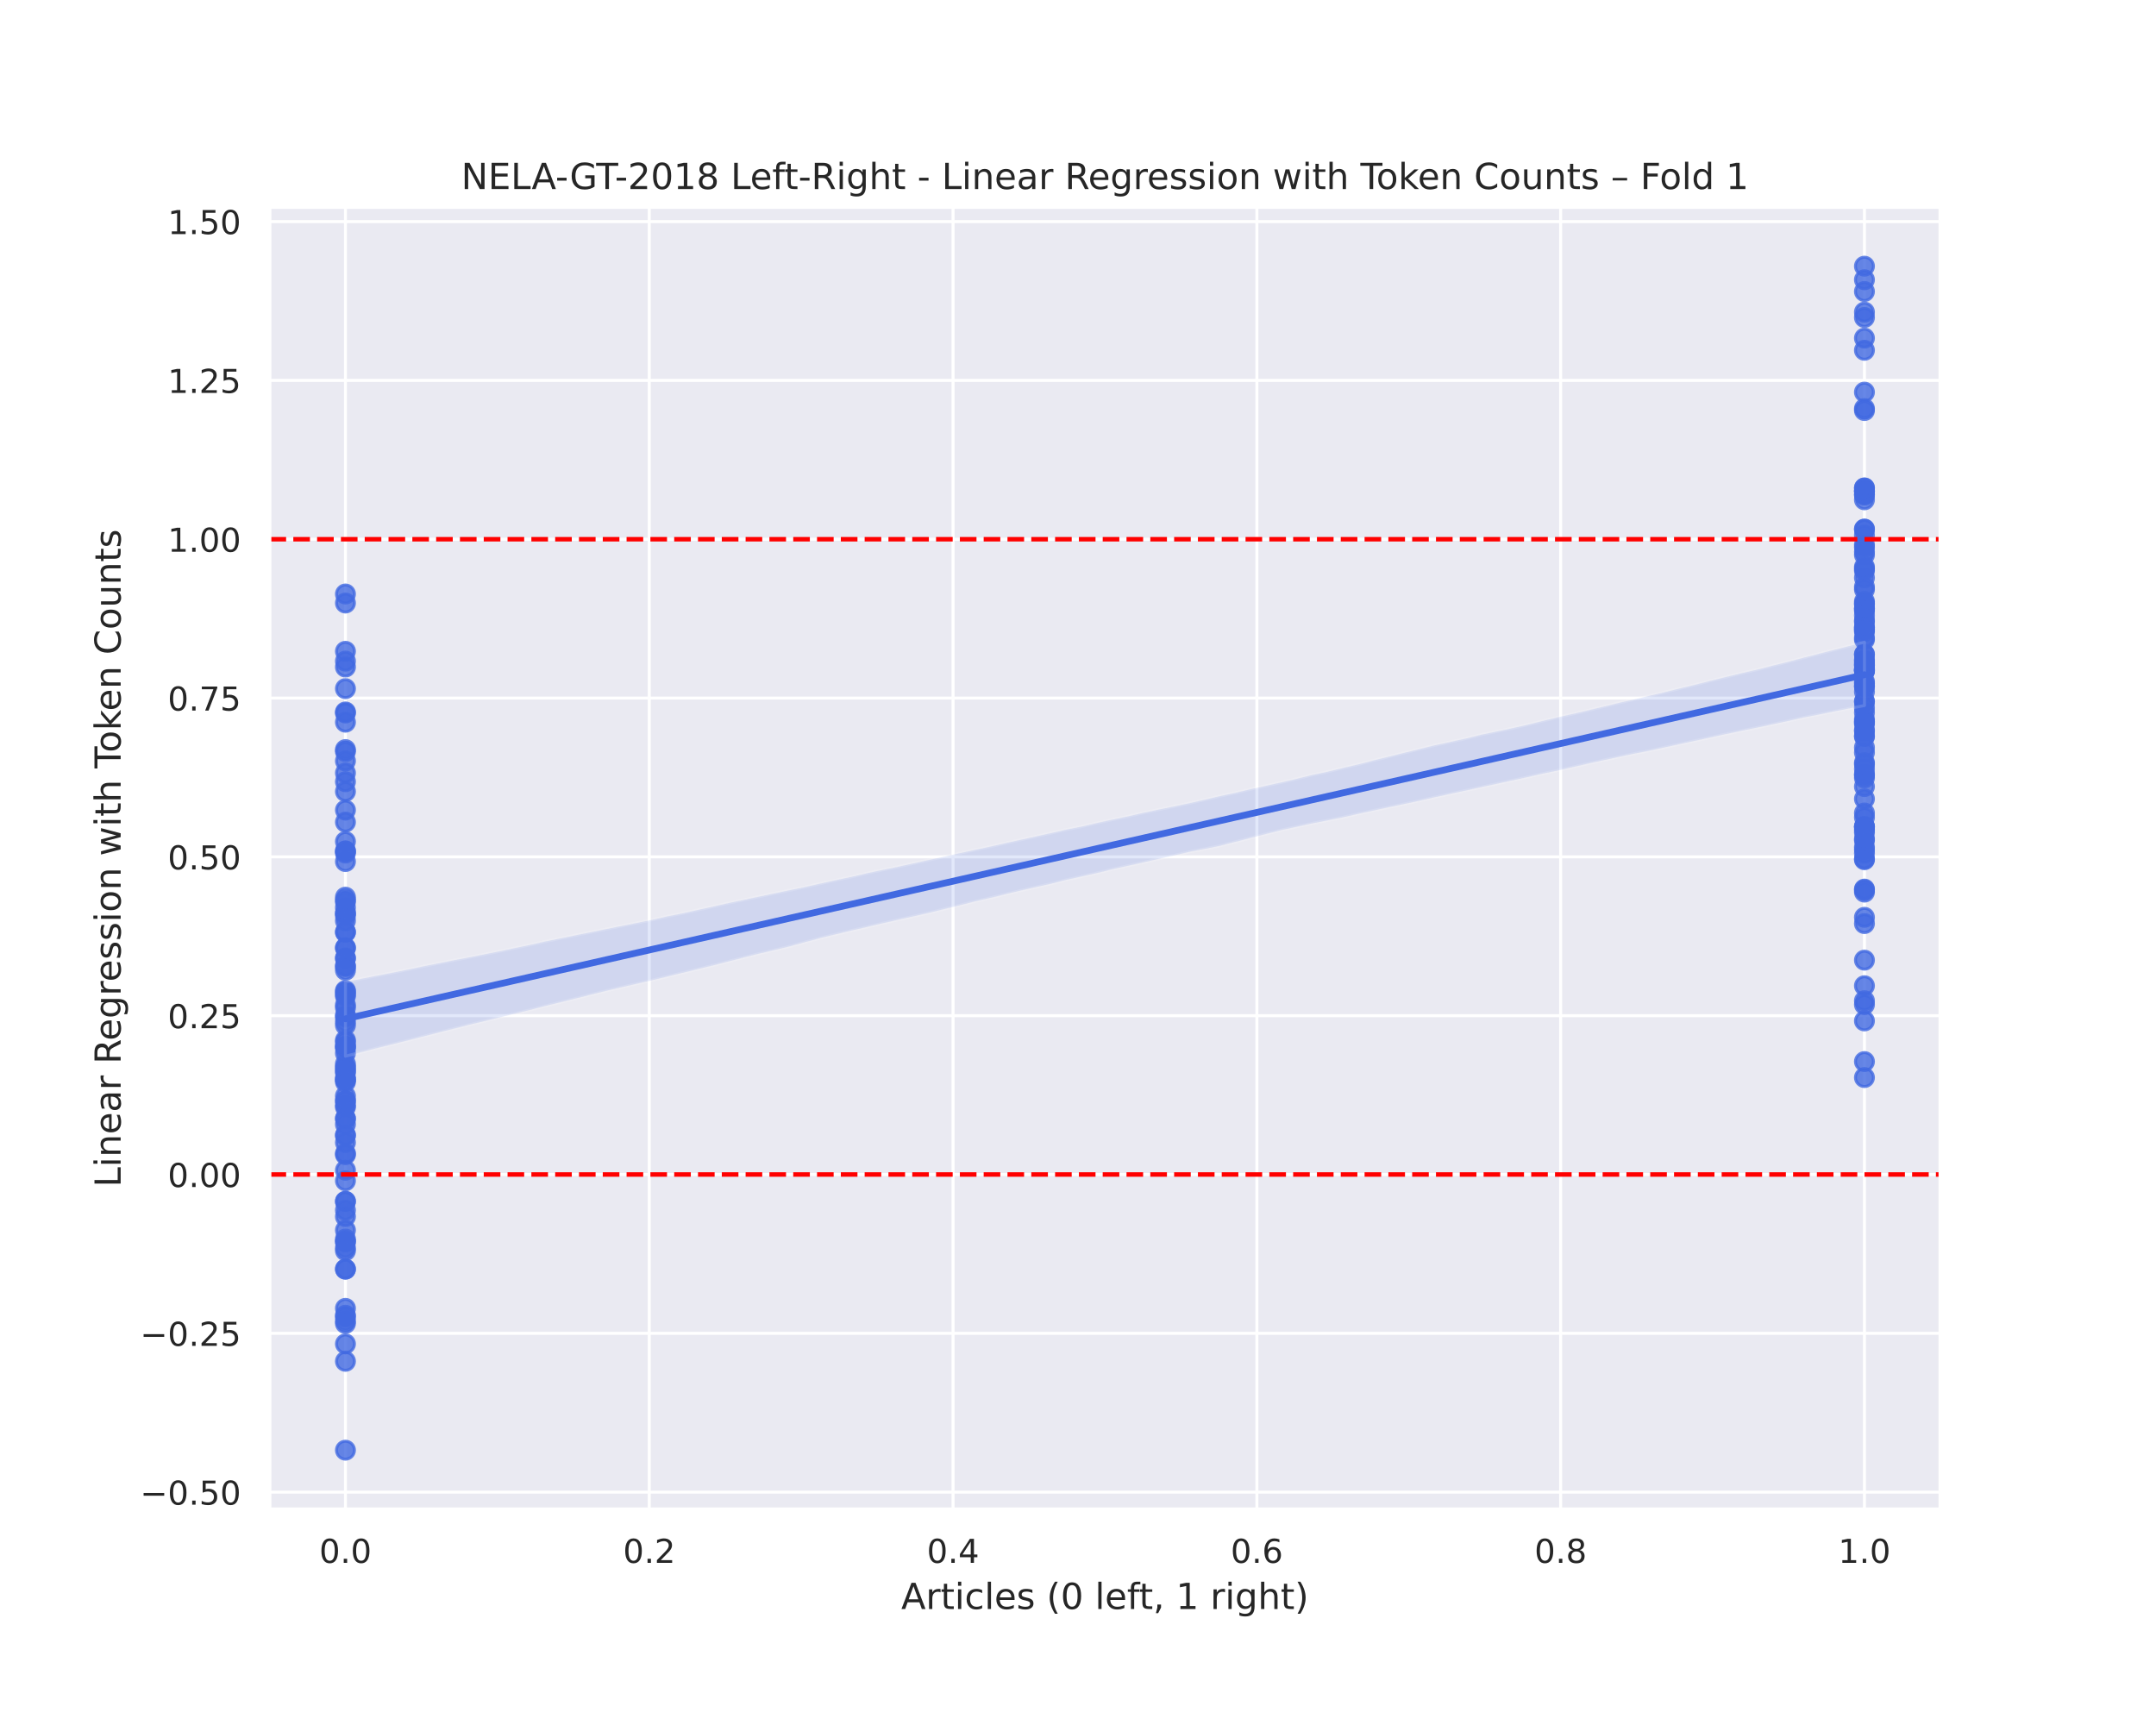 <?xml version="1.0" encoding="utf-8" standalone="no"?>
<!DOCTYPE svg PUBLIC "-//W3C//DTD SVG 1.1//EN"
  "http://www.w3.org/Graphics/SVG/1.1/DTD/svg11.dtd">
<!-- Created with matplotlib (https://matplotlib.org/) -->
<svg height="576pt" version="1.1" viewBox="0 0 720 576" width="720pt" xmlns="http://www.w3.org/2000/svg" xmlns:xlink="http://www.w3.org/1999/xlink">
 <defs>
  <style type="text/css">
*{stroke-linecap:butt;stroke-linejoin:round;}
  </style>
 </defs>
 <g id="figure_1">
  <g id="patch_1">
   <path d="M 0 576 
L 720 576 
L 720 0 
L 0 0 
z
" style="fill:#ffffff;"/>
  </g>
  <g id="axes_1">
   <g id="patch_2">
    <path d="M 90 504 
L 648 504 
L 648 69.12 
L 90 69.12 
z
" style="fill:#eaeaf2;"/>
   </g>
   <g id="matplotlib.axis_1">
    <g id="xtick_1">
     <g id="line2d_1">
      <path clip-path="url(#p083888bea6)" d="M 115.364 504 
L 115.364 69.12 
" style="fill:none;stroke:#ffffff;stroke-linecap:round;"/>
     </g>
     <g id="text_1">
      <!-- 0.0 -->
      <defs>
       <path d="M 31.781 66.406 
Q 24.172 66.406 20.328 58.906 
Q 16.5 51.422 16.5 36.375 
Q 16.5 21.391 20.328 13.891 
Q 24.172 6.391 31.781 6.391 
Q 39.453 6.391 43.281 13.891 
Q 47.125 21.391 47.125 36.375 
Q 47.125 51.422 43.281 58.906 
Q 39.453 66.406 31.781 66.406 
z
M 31.781 74.219 
Q 44.047 74.219 50.516 64.516 
Q 56.984 54.828 56.984 36.375 
Q 56.984 17.969 50.516 8.266 
Q 44.047 -1.422 31.781 -1.422 
Q 19.531 -1.422 13.062 8.266 
Q 6.594 17.969 6.594 36.375 
Q 6.594 54.828 13.062 64.516 
Q 19.531 74.219 31.781 74.219 
z
" id="DejaVuSans-48"/>
       <path d="M 10.688 12.406 
L 21 12.406 
L 21 0 
L 10.688 0 
z
" id="DejaVuSans-46"/>
      </defs>
      <g style="fill:#262626;" transform="translate(106.617 521.858)scale(0.11 -0.11)">
       <use xlink:href="#DejaVuSans-48"/>
       <use x="63.623" xlink:href="#DejaVuSans-46"/>
       <use x="95.41" xlink:href="#DejaVuSans-48"/>
      </g>
     </g>
    </g>
    <g id="xtick_2">
     <g id="line2d_2">
      <path clip-path="url(#p083888bea6)" d="M 216.818 504 
L 216.818 69.12 
" style="fill:none;stroke:#ffffff;stroke-linecap:round;"/>
     </g>
     <g id="text_2">
      <!-- 0.2 -->
      <defs>
       <path d="M 19.188 8.297 
L 53.609 8.297 
L 53.609 0 
L 7.328 0 
L 7.328 8.297 
Q 12.938 14.109 22.625 23.891 
Q 32.328 33.688 34.812 36.531 
Q 39.547 41.844 41.422 45.531 
Q 43.312 49.219 43.312 52.781 
Q 43.312 58.594 39.234 62.25 
Q 35.156 65.922 28.609 65.922 
Q 23.969 65.922 18.812 64.312 
Q 13.672 62.703 7.812 59.422 
L 7.812 69.391 
Q 13.766 71.781 18.938 73 
Q 24.125 74.219 28.422 74.219 
Q 39.75 74.219 46.484 68.547 
Q 53.219 62.891 53.219 53.422 
Q 53.219 48.922 51.531 44.891 
Q 49.859 40.875 45.406 35.406 
Q 44.188 33.984 37.641 27.219 
Q 31.109 20.453 19.188 8.297 
z
" id="DejaVuSans-50"/>
      </defs>
      <g style="fill:#262626;" transform="translate(208.071 521.858)scale(0.11 -0.11)">
       <use xlink:href="#DejaVuSans-48"/>
       <use x="63.623" xlink:href="#DejaVuSans-46"/>
       <use x="95.41" xlink:href="#DejaVuSans-50"/>
      </g>
     </g>
    </g>
    <g id="xtick_3">
     <g id="line2d_3">
      <path clip-path="url(#p083888bea6)" d="M 318.273 504 
L 318.273 69.12 
" style="fill:none;stroke:#ffffff;stroke-linecap:round;"/>
     </g>
     <g id="text_3">
      <!-- 0.4 -->
      <defs>
       <path d="M 37.797 64.312 
L 12.891 25.391 
L 37.797 25.391 
z
M 35.203 72.906 
L 47.609 72.906 
L 47.609 25.391 
L 58.016 25.391 
L 58.016 17.188 
L 47.609 17.188 
L 47.609 0 
L 37.797 0 
L 37.797 17.188 
L 4.891 17.188 
L 4.891 26.703 
z
" id="DejaVuSans-52"/>
      </defs>
      <g style="fill:#262626;" transform="translate(309.526 521.858)scale(0.11 -0.11)">
       <use xlink:href="#DejaVuSans-48"/>
       <use x="63.623" xlink:href="#DejaVuSans-46"/>
       <use x="95.41" xlink:href="#DejaVuSans-52"/>
      </g>
     </g>
    </g>
    <g id="xtick_4">
     <g id="line2d_4">
      <path clip-path="url(#p083888bea6)" d="M 419.727 504 
L 419.727 69.12 
" style="fill:none;stroke:#ffffff;stroke-linecap:round;"/>
     </g>
     <g id="text_4">
      <!-- 0.6 -->
      <defs>
       <path d="M 33.016 40.375 
Q 26.375 40.375 22.484 35.828 
Q 18.609 31.297 18.609 23.391 
Q 18.609 15.531 22.484 10.953 
Q 26.375 6.391 33.016 6.391 
Q 39.656 6.391 43.531 10.953 
Q 47.406 15.531 47.406 23.391 
Q 47.406 31.297 43.531 35.828 
Q 39.656 40.375 33.016 40.375 
z
M 52.594 71.297 
L 52.594 62.312 
Q 48.875 64.062 45.094 64.984 
Q 41.312 65.922 37.594 65.922 
Q 27.828 65.922 22.672 59.328 
Q 17.531 52.734 16.797 39.406 
Q 19.672 43.656 24.016 45.922 
Q 28.375 48.188 33.594 48.188 
Q 44.578 48.188 50.953 41.516 
Q 57.328 34.859 57.328 23.391 
Q 57.328 12.156 50.688 5.359 
Q 44.047 -1.422 33.016 -1.422 
Q 20.359 -1.422 13.672 8.266 
Q 6.984 17.969 6.984 36.375 
Q 6.984 53.656 15.188 63.938 
Q 23.391 74.219 37.203 74.219 
Q 40.922 74.219 44.703 73.484 
Q 48.484 72.75 52.594 71.297 
z
" id="DejaVuSans-54"/>
      </defs>
      <g style="fill:#262626;" transform="translate(410.981 521.858)scale(0.11 -0.11)">
       <use xlink:href="#DejaVuSans-48"/>
       <use x="63.623" xlink:href="#DejaVuSans-46"/>
       <use x="95.41" xlink:href="#DejaVuSans-54"/>
      </g>
     </g>
    </g>
    <g id="xtick_5">
     <g id="line2d_5">
      <path clip-path="url(#p083888bea6)" d="M 521.182 504 
L 521.182 69.12 
" style="fill:none;stroke:#ffffff;stroke-linecap:round;"/>
     </g>
     <g id="text_5">
      <!-- 0.8 -->
      <defs>
       <path d="M 31.781 34.625 
Q 24.75 34.625 20.719 30.859 
Q 16.703 27.094 16.703 20.516 
Q 16.703 13.922 20.719 10.156 
Q 24.75 6.391 31.781 6.391 
Q 38.812 6.391 42.859 10.172 
Q 46.922 13.969 46.922 20.516 
Q 46.922 27.094 42.891 30.859 
Q 38.875 34.625 31.781 34.625 
z
M 21.922 38.812 
Q 15.578 40.375 12.031 44.719 
Q 8.5 49.078 8.5 55.328 
Q 8.5 64.062 14.719 69.141 
Q 20.953 74.219 31.781 74.219 
Q 42.672 74.219 48.875 69.141 
Q 55.078 64.062 55.078 55.328 
Q 55.078 49.078 51.531 44.719 
Q 48 40.375 41.703 38.812 
Q 48.828 37.156 52.797 32.312 
Q 56.781 27.484 56.781 20.516 
Q 56.781 9.906 50.312 4.234 
Q 43.844 -1.422 31.781 -1.422 
Q 19.734 -1.422 13.25 4.234 
Q 6.781 9.906 6.781 20.516 
Q 6.781 27.484 10.781 32.312 
Q 14.797 37.156 21.922 38.812 
z
M 18.312 54.391 
Q 18.312 48.734 21.844 45.562 
Q 25.391 42.391 31.781 42.391 
Q 38.141 42.391 41.719 45.562 
Q 45.312 48.734 45.312 54.391 
Q 45.312 60.062 41.719 63.234 
Q 38.141 66.406 31.781 66.406 
Q 25.391 66.406 21.844 63.234 
Q 18.312 60.062 18.312 54.391 
z
" id="DejaVuSans-56"/>
      </defs>
      <g style="fill:#262626;" transform="translate(512.435 521.858)scale(0.11 -0.11)">
       <use xlink:href="#DejaVuSans-48"/>
       <use x="63.623" xlink:href="#DejaVuSans-46"/>
       <use x="95.41" xlink:href="#DejaVuSans-56"/>
      </g>
     </g>
    </g>
    <g id="xtick_6">
     <g id="line2d_6">
      <path clip-path="url(#p083888bea6)" d="M 622.636 504 
L 622.636 69.12 
" style="fill:none;stroke:#ffffff;stroke-linecap:round;"/>
     </g>
     <g id="text_6">
      <!-- 1.0 -->
      <defs>
       <path d="M 12.406 8.297 
L 28.516 8.297 
L 28.516 63.922 
L 10.984 60.406 
L 10.984 69.391 
L 28.422 72.906 
L 38.281 72.906 
L 38.281 8.297 
L 54.391 8.297 
L 54.391 0 
L 12.406 0 
z
" id="DejaVuSans-49"/>
      </defs>
      <g style="fill:#262626;" transform="translate(613.89 521.858)scale(0.11 -0.11)">
       <use xlink:href="#DejaVuSans-49"/>
       <use x="63.623" xlink:href="#DejaVuSans-46"/>
       <use x="95.41" xlink:href="#DejaVuSans-48"/>
      </g>
     </g>
    </g>
    <g id="text_7">
     <!-- Articles (0 left, 1 right) -->
     <defs>
      <path d="M 34.188 63.188 
L 20.797 26.906 
L 47.609 26.906 
z
M 28.609 72.906 
L 39.797 72.906 
L 67.578 0 
L 57.328 0 
L 50.688 18.703 
L 17.828 18.703 
L 11.188 0 
L 0.781 0 
z
" id="DejaVuSans-65"/>
      <path d="M 41.109 46.297 
Q 39.594 47.172 37.812 47.578 
Q 36.031 48 33.891 48 
Q 26.266 48 22.188 43.047 
Q 18.109 38.094 18.109 28.812 
L 18.109 0 
L 9.078 0 
L 9.078 54.688 
L 18.109 54.688 
L 18.109 46.188 
Q 20.953 51.172 25.484 53.578 
Q 30.031 56 36.531 56 
Q 37.453 56 38.578 55.875 
Q 39.703 55.766 41.062 55.516 
z
" id="DejaVuSans-114"/>
      <path d="M 18.312 70.219 
L 18.312 54.688 
L 36.812 54.688 
L 36.812 47.703 
L 18.312 47.703 
L 18.312 18.016 
Q 18.312 11.328 20.141 9.422 
Q 21.969 7.516 27.594 7.516 
L 36.812 7.516 
L 36.812 0 
L 27.594 0 
Q 17.188 0 13.234 3.875 
Q 9.281 7.766 9.281 18.016 
L 9.281 47.703 
L 2.688 47.703 
L 2.688 54.688 
L 9.281 54.688 
L 9.281 70.219 
z
" id="DejaVuSans-116"/>
      <path d="M 9.422 54.688 
L 18.406 54.688 
L 18.406 0 
L 9.422 0 
z
M 9.422 75.984 
L 18.406 75.984 
L 18.406 64.594 
L 9.422 64.594 
z
" id="DejaVuSans-105"/>
      <path d="M 48.781 52.594 
L 48.781 44.188 
Q 44.969 46.297 41.141 47.344 
Q 37.312 48.391 33.406 48.391 
Q 24.656 48.391 19.812 42.844 
Q 14.984 37.312 14.984 27.297 
Q 14.984 17.281 19.812 11.734 
Q 24.656 6.203 33.406 6.203 
Q 37.312 6.203 41.141 7.25 
Q 44.969 8.297 48.781 10.406 
L 48.781 2.094 
Q 45.016 0.344 40.984 -0.531 
Q 36.969 -1.422 32.422 -1.422 
Q 20.062 -1.422 12.781 6.344 
Q 5.516 14.109 5.516 27.297 
Q 5.516 40.672 12.859 48.328 
Q 20.219 56 33.016 56 
Q 37.156 56 41.109 55.141 
Q 45.062 54.297 48.781 52.594 
z
" id="DejaVuSans-99"/>
      <path d="M 9.422 75.984 
L 18.406 75.984 
L 18.406 0 
L 9.422 0 
z
" id="DejaVuSans-108"/>
      <path d="M 56.203 29.594 
L 56.203 25.203 
L 14.891 25.203 
Q 15.484 15.922 20.484 11.062 
Q 25.484 6.203 34.422 6.203 
Q 39.594 6.203 44.453 7.469 
Q 49.312 8.734 54.109 11.281 
L 54.109 2.781 
Q 49.266 0.734 44.188 -0.344 
Q 39.109 -1.422 33.891 -1.422 
Q 20.797 -1.422 13.156 6.188 
Q 5.516 13.812 5.516 26.812 
Q 5.516 40.234 12.766 48.109 
Q 20.016 56 32.328 56 
Q 43.359 56 49.781 48.891 
Q 56.203 41.797 56.203 29.594 
z
M 47.219 32.234 
Q 47.125 39.594 43.094 43.984 
Q 39.062 48.391 32.422 48.391 
Q 24.906 48.391 20.391 44.141 
Q 15.875 39.891 15.188 32.172 
z
" id="DejaVuSans-101"/>
      <path d="M 44.281 53.078 
L 44.281 44.578 
Q 40.484 46.531 36.375 47.5 
Q 32.281 48.484 27.875 48.484 
Q 21.188 48.484 17.844 46.438 
Q 14.5 44.391 14.5 40.281 
Q 14.5 37.156 16.891 35.375 
Q 19.281 33.594 26.516 31.984 
L 29.594 31.297 
Q 39.156 29.25 43.188 25.516 
Q 47.219 21.781 47.219 15.094 
Q 47.219 7.469 41.188 3.016 
Q 35.156 -1.422 24.609 -1.422 
Q 20.219 -1.422 15.453 -0.562 
Q 10.688 0.297 5.422 2 
L 5.422 11.281 
Q 10.406 8.688 15.234 7.391 
Q 20.062 6.109 24.812 6.109 
Q 31.156 6.109 34.562 8.281 
Q 37.984 10.453 37.984 14.406 
Q 37.984 18.062 35.516 20.016 
Q 33.062 21.969 24.703 23.781 
L 21.578 24.516 
Q 13.234 26.266 9.516 29.906 
Q 5.812 33.547 5.812 39.891 
Q 5.812 47.609 11.281 51.797 
Q 16.75 56 26.812 56 
Q 31.781 56 36.172 55.266 
Q 40.578 54.547 44.281 53.078 
z
" id="DejaVuSans-115"/>
      <path id="DejaVuSans-32"/>
      <path d="M 31 75.875 
Q 24.469 64.656 21.281 53.656 
Q 18.109 42.672 18.109 31.391 
Q 18.109 20.125 21.312 9.062 
Q 24.516 -2 31 -13.188 
L 23.188 -13.188 
Q 15.875 -1.703 12.234 9.375 
Q 8.594 20.453 8.594 31.391 
Q 8.594 42.281 12.203 53.312 
Q 15.828 64.359 23.188 75.875 
z
" id="DejaVuSans-40"/>
      <path d="M 37.109 75.984 
L 37.109 68.5 
L 28.516 68.5 
Q 23.688 68.5 21.797 66.547 
Q 19.922 64.594 19.922 59.516 
L 19.922 54.688 
L 34.719 54.688 
L 34.719 47.703 
L 19.922 47.703 
L 19.922 0 
L 10.891 0 
L 10.891 47.703 
L 2.297 47.703 
L 2.297 54.688 
L 10.891 54.688 
L 10.891 58.5 
Q 10.891 67.625 15.141 71.797 
Q 19.391 75.984 28.609 75.984 
z
" id="DejaVuSans-102"/>
      <path d="M 11.719 12.406 
L 22.016 12.406 
L 22.016 4 
L 14.016 -11.625 
L 7.719 -11.625 
L 11.719 4 
z
" id="DejaVuSans-44"/>
      <path d="M 45.406 27.984 
Q 45.406 37.75 41.375 43.109 
Q 37.359 48.484 30.078 48.484 
Q 22.859 48.484 18.828 43.109 
Q 14.797 37.75 14.797 27.984 
Q 14.797 18.266 18.828 12.891 
Q 22.859 7.516 30.078 7.516 
Q 37.359 7.516 41.375 12.891 
Q 45.406 18.266 45.406 27.984 
z
M 54.391 6.781 
Q 54.391 -7.172 48.188 -13.984 
Q 42 -20.797 29.203 -20.797 
Q 24.469 -20.797 20.266 -20.094 
Q 16.062 -19.391 12.109 -17.922 
L 12.109 -9.188 
Q 16.062 -11.328 19.922 -12.344 
Q 23.781 -13.375 27.781 -13.375 
Q 36.625 -13.375 41.016 -8.766 
Q 45.406 -4.156 45.406 5.172 
L 45.406 9.625 
Q 42.625 4.781 38.281 2.391 
Q 33.938 0 27.875 0 
Q 17.828 0 11.672 7.656 
Q 5.516 15.328 5.516 27.984 
Q 5.516 40.672 11.672 48.328 
Q 17.828 56 27.875 56 
Q 33.938 56 38.281 53.609 
Q 42.625 51.219 45.406 46.391 
L 45.406 54.688 
L 54.391 54.688 
z
" id="DejaVuSans-103"/>
      <path d="M 54.891 33.016 
L 54.891 0 
L 45.906 0 
L 45.906 32.719 
Q 45.906 40.484 42.875 44.328 
Q 39.844 48.188 33.797 48.188 
Q 26.516 48.188 22.312 43.547 
Q 18.109 38.922 18.109 30.906 
L 18.109 0 
L 9.078 0 
L 9.078 75.984 
L 18.109 75.984 
L 18.109 46.188 
Q 21.344 51.125 25.703 53.562 
Q 30.078 56 35.797 56 
Q 45.219 56 50.047 50.172 
Q 54.891 44.344 54.891 33.016 
z
" id="DejaVuSans-104"/>
      <path d="M 8.016 75.875 
L 15.828 75.875 
Q 23.141 64.359 26.781 53.312 
Q 30.422 42.281 30.422 31.391 
Q 30.422 20.453 26.781 9.375 
Q 23.141 -1.703 15.828 -13.188 
L 8.016 -13.188 
Q 14.5 -2 17.703 9.062 
Q 20.906 20.125 20.906 31.391 
Q 20.906 42.672 17.703 53.656 
Q 14.5 64.656 8.016 75.875 
z
" id="DejaVuSans-41"/>
     </defs>
     <g style="fill:#262626;" transform="translate(300.96 537.264)scale(0.12 -0.12)">
      <use xlink:href="#DejaVuSans-65"/>
      <use x="68.408" xlink:href="#DejaVuSans-114"/>
      <use x="109.521" xlink:href="#DejaVuSans-116"/>
      <use x="148.73" xlink:href="#DejaVuSans-105"/>
      <use x="176.514" xlink:href="#DejaVuSans-99"/>
      <use x="231.494" xlink:href="#DejaVuSans-108"/>
      <use x="259.277" xlink:href="#DejaVuSans-101"/>
      <use x="320.801" xlink:href="#DejaVuSans-115"/>
      <use x="372.9" xlink:href="#DejaVuSans-32"/>
      <use x="404.688" xlink:href="#DejaVuSans-40"/>
      <use x="443.701" xlink:href="#DejaVuSans-48"/>
      <use x="507.324" xlink:href="#DejaVuSans-32"/>
      <use x="539.111" xlink:href="#DejaVuSans-108"/>
      <use x="566.895" xlink:href="#DejaVuSans-101"/>
      <use x="628.418" xlink:href="#DejaVuSans-102"/>
      <use x="661.873" xlink:href="#DejaVuSans-116"/>
      <use x="701.082" xlink:href="#DejaVuSans-44"/>
      <use x="732.869" xlink:href="#DejaVuSans-32"/>
      <use x="764.656" xlink:href="#DejaVuSans-49"/>
      <use x="828.279" xlink:href="#DejaVuSans-32"/>
      <use x="860.066" xlink:href="#DejaVuSans-114"/>
      <use x="901.18" xlink:href="#DejaVuSans-105"/>
      <use x="928.963" xlink:href="#DejaVuSans-103"/>
      <use x="992.439" xlink:href="#DejaVuSans-104"/>
      <use x="1055.818" xlink:href="#DejaVuSans-116"/>
      <use x="1095.027" xlink:href="#DejaVuSans-41"/>
     </g>
    </g>
   </g>
   <g id="matplotlib.axis_2">
    <g id="ytick_1">
     <g id="line2d_7">
      <path clip-path="url(#p083888bea6)" d="M 90 498.249 
L 648 498.249 
" style="fill:none;stroke:#ffffff;stroke-linecap:round;"/>
     </g>
     <g id="text_8">
      <!-- −0.50 -->
      <defs>
       <path d="M 10.594 35.5 
L 73.188 35.5 
L 73.188 27.203 
L 10.594 27.203 
z
" id="DejaVuSans-8722"/>
       <path d="M 10.797 72.906 
L 49.516 72.906 
L 49.516 64.594 
L 19.828 64.594 
L 19.828 46.734 
Q 21.969 47.469 24.109 47.828 
Q 26.266 48.188 28.422 48.188 
Q 40.625 48.188 47.75 41.5 
Q 54.891 34.812 54.891 23.391 
Q 54.891 11.625 47.562 5.094 
Q 40.234 -1.422 26.906 -1.422 
Q 22.312 -1.422 17.547 -0.641 
Q 12.797 0.141 7.719 1.703 
L 7.719 11.625 
Q 12.109 9.234 16.797 8.062 
Q 21.484 6.891 26.703 6.891 
Q 35.156 6.891 40.078 11.328 
Q 45.016 15.766 45.016 23.391 
Q 45.016 31 40.078 35.438 
Q 35.156 39.891 26.703 39.891 
Q 22.75 39.891 18.812 39.016 
Q 14.891 38.141 10.797 36.281 
z
" id="DejaVuSans-53"/>
      </defs>
      <g style="fill:#262626;" transform="translate(46.79 502.429)scale(0.11 -0.11)">
       <use xlink:href="#DejaVuSans-8722"/>
       <use x="83.789" xlink:href="#DejaVuSans-48"/>
       <use x="147.412" xlink:href="#DejaVuSans-46"/>
       <use x="179.199" xlink:href="#DejaVuSans-53"/>
       <use x="242.822" xlink:href="#DejaVuSans-48"/>
      </g>
     </g>
    </g>
    <g id="ytick_2">
     <g id="line2d_8">
      <path clip-path="url(#p083888bea6)" d="M 90 445.217 
L 648 445.217 
" style="fill:none;stroke:#ffffff;stroke-linecap:round;"/>
     </g>
     <g id="text_9">
      <!-- −0.25 -->
      <g style="fill:#262626;" transform="translate(46.79 449.396)scale(0.11 -0.11)">
       <use xlink:href="#DejaVuSans-8722"/>
       <use x="83.789" xlink:href="#DejaVuSans-48"/>
       <use x="147.412" xlink:href="#DejaVuSans-46"/>
       <use x="179.199" xlink:href="#DejaVuSans-50"/>
       <use x="242.822" xlink:href="#DejaVuSans-53"/>
      </g>
     </g>
    </g>
    <g id="ytick_3">
     <g id="line2d_9">
      <path clip-path="url(#p083888bea6)" d="M 90 392.184 
L 648 392.184 
" style="fill:none;stroke:#ffffff;stroke-linecap:round;"/>
     </g>
     <g id="text_10">
      <!-- 0.00 -->
      <g style="fill:#262626;" transform="translate(56.008 396.363)scale(0.11 -0.11)">
       <use xlink:href="#DejaVuSans-48"/>
       <use x="63.623" xlink:href="#DejaVuSans-46"/>
       <use x="95.41" xlink:href="#DejaVuSans-48"/>
       <use x="159.033" xlink:href="#DejaVuSans-48"/>
      </g>
     </g>
    </g>
    <g id="ytick_4">
     <g id="line2d_10">
      <path clip-path="url(#p083888bea6)" d="M 90 339.151 
L 648 339.151 
" style="fill:none;stroke:#ffffff;stroke-linecap:round;"/>
     </g>
     <g id="text_11">
      <!-- 0.25 -->
      <g style="fill:#262626;" transform="translate(56.008 343.33)scale(0.11 -0.11)">
       <use xlink:href="#DejaVuSans-48"/>
       <use x="63.623" xlink:href="#DejaVuSans-46"/>
       <use x="95.41" xlink:href="#DejaVuSans-50"/>
       <use x="159.033" xlink:href="#DejaVuSans-53"/>
      </g>
     </g>
    </g>
    <g id="ytick_5">
     <g id="line2d_11">
      <path clip-path="url(#p083888bea6)" d="M 90 286.119 
L 648 286.119 
" style="fill:none;stroke:#ffffff;stroke-linecap:round;"/>
     </g>
     <g id="text_12">
      <!-- 0.50 -->
      <g style="fill:#262626;" transform="translate(56.008 290.298)scale(0.11 -0.11)">
       <use xlink:href="#DejaVuSans-48"/>
       <use x="63.623" xlink:href="#DejaVuSans-46"/>
       <use x="95.41" xlink:href="#DejaVuSans-53"/>
       <use x="159.033" xlink:href="#DejaVuSans-48"/>
      </g>
     </g>
    </g>
    <g id="ytick_6">
     <g id="line2d_12">
      <path clip-path="url(#p083888bea6)" d="M 90 233.086 
L 648 233.086 
" style="fill:none;stroke:#ffffff;stroke-linecap:round;"/>
     </g>
     <g id="text_13">
      <!-- 0.75 -->
      <defs>
       <path d="M 8.203 72.906 
L 55.078 72.906 
L 55.078 68.703 
L 28.609 0 
L 18.312 0 
L 43.219 64.594 
L 8.203 64.594 
z
" id="DejaVuSans-55"/>
      </defs>
      <g style="fill:#262626;" transform="translate(56.008 237.265)scale(0.11 -0.11)">
       <use xlink:href="#DejaVuSans-48"/>
       <use x="63.623" xlink:href="#DejaVuSans-46"/>
       <use x="95.41" xlink:href="#DejaVuSans-55"/>
       <use x="159.033" xlink:href="#DejaVuSans-53"/>
      </g>
     </g>
    </g>
    <g id="ytick_7">
     <g id="line2d_13">
      <path clip-path="url(#p083888bea6)" d="M 90 180.053 
L 648 180.053 
" style="fill:none;stroke:#ffffff;stroke-linecap:round;"/>
     </g>
     <g id="text_14">
      <!-- 1.00 -->
      <g style="fill:#262626;" transform="translate(56.008 184.232)scale(0.11 -0.11)">
       <use xlink:href="#DejaVuSans-49"/>
       <use x="63.623" xlink:href="#DejaVuSans-46"/>
       <use x="95.41" xlink:href="#DejaVuSans-48"/>
       <use x="159.033" xlink:href="#DejaVuSans-48"/>
      </g>
     </g>
    </g>
    <g id="ytick_8">
     <g id="line2d_14">
      <path clip-path="url(#p083888bea6)" d="M 90 127.021 
L 648 127.021 
" style="fill:none;stroke:#ffffff;stroke-linecap:round;"/>
     </g>
     <g id="text_15">
      <!-- 1.25 -->
      <g style="fill:#262626;" transform="translate(56.008 131.2)scale(0.11 -0.11)">
       <use xlink:href="#DejaVuSans-49"/>
       <use x="63.623" xlink:href="#DejaVuSans-46"/>
       <use x="95.41" xlink:href="#DejaVuSans-50"/>
       <use x="159.033" xlink:href="#DejaVuSans-53"/>
      </g>
     </g>
    </g>
    <g id="ytick_9">
     <g id="line2d_15">
      <path clip-path="url(#p083888bea6)" d="M 90 73.988 
L 648 73.988 
" style="fill:none;stroke:#ffffff;stroke-linecap:round;"/>
     </g>
     <g id="text_16">
      <!-- 1.50 -->
      <g style="fill:#262626;" transform="translate(56.008 78.167)scale(0.11 -0.11)">
       <use xlink:href="#DejaVuSans-49"/>
       <use x="63.623" xlink:href="#DejaVuSans-46"/>
       <use x="95.41" xlink:href="#DejaVuSans-53"/>
       <use x="159.033" xlink:href="#DejaVuSans-48"/>
      </g>
     </g>
    </g>
    <g id="text_17">
     <!-- Linear Regression with Token Counts -->
     <defs>
      <path d="M 9.812 72.906 
L 19.672 72.906 
L 19.672 8.297 
L 55.172 8.297 
L 55.172 0 
L 9.812 0 
z
" id="DejaVuSans-76"/>
      <path d="M 54.891 33.016 
L 54.891 0 
L 45.906 0 
L 45.906 32.719 
Q 45.906 40.484 42.875 44.328 
Q 39.844 48.188 33.797 48.188 
Q 26.516 48.188 22.312 43.547 
Q 18.109 38.922 18.109 30.906 
L 18.109 0 
L 9.078 0 
L 9.078 54.688 
L 18.109 54.688 
L 18.109 46.188 
Q 21.344 51.125 25.703 53.562 
Q 30.078 56 35.797 56 
Q 45.219 56 50.047 50.172 
Q 54.891 44.344 54.891 33.016 
z
" id="DejaVuSans-110"/>
      <path d="M 34.281 27.484 
Q 23.391 27.484 19.188 25 
Q 14.984 22.516 14.984 16.5 
Q 14.984 11.719 18.141 8.906 
Q 21.297 6.109 26.703 6.109 
Q 34.188 6.109 38.703 11.406 
Q 43.219 16.703 43.219 25.484 
L 43.219 27.484 
z
M 52.203 31.203 
L 52.203 0 
L 43.219 0 
L 43.219 8.297 
Q 40.141 3.328 35.547 0.953 
Q 30.953 -1.422 24.312 -1.422 
Q 15.922 -1.422 10.953 3.297 
Q 6 8.016 6 15.922 
Q 6 25.141 12.172 29.828 
Q 18.359 34.516 30.609 34.516 
L 43.219 34.516 
L 43.219 35.406 
Q 43.219 41.609 39.141 45 
Q 35.062 48.391 27.688 48.391 
Q 23 48.391 18.547 47.266 
Q 14.109 46.141 10.016 43.891 
L 10.016 52.203 
Q 14.938 54.109 19.578 55.047 
Q 24.219 56 28.609 56 
Q 40.484 56 46.344 49.844 
Q 52.203 43.703 52.203 31.203 
z
" id="DejaVuSans-97"/>
      <path d="M 44.391 34.188 
Q 47.562 33.109 50.562 29.594 
Q 53.562 26.078 56.594 19.922 
L 66.609 0 
L 56 0 
L 46.688 18.703 
Q 43.062 26.031 39.672 28.422 
Q 36.281 30.812 30.422 30.812 
L 19.672 30.812 
L 19.672 0 
L 9.812 0 
L 9.812 72.906 
L 32.078 72.906 
Q 44.578 72.906 50.734 67.672 
Q 56.891 62.453 56.891 51.906 
Q 56.891 45.016 53.688 40.469 
Q 50.484 35.938 44.391 34.188 
z
M 19.672 64.797 
L 19.672 38.922 
L 32.078 38.922 
Q 39.203 38.922 42.844 42.219 
Q 46.484 45.516 46.484 51.906 
Q 46.484 58.297 42.844 61.547 
Q 39.203 64.797 32.078 64.797 
z
" id="DejaVuSans-82"/>
      <path d="M 30.609 48.391 
Q 23.391 48.391 19.188 42.75 
Q 14.984 37.109 14.984 27.297 
Q 14.984 17.484 19.156 11.844 
Q 23.344 6.203 30.609 6.203 
Q 37.797 6.203 41.984 11.859 
Q 46.188 17.531 46.188 27.297 
Q 46.188 37.016 41.984 42.703 
Q 37.797 48.391 30.609 48.391 
z
M 30.609 56 
Q 42.328 56 49.016 48.375 
Q 55.719 40.766 55.719 27.297 
Q 55.719 13.875 49.016 6.219 
Q 42.328 -1.422 30.609 -1.422 
Q 18.844 -1.422 12.172 6.219 
Q 5.516 13.875 5.516 27.297 
Q 5.516 40.766 12.172 48.375 
Q 18.844 56 30.609 56 
z
" id="DejaVuSans-111"/>
      <path d="M 4.203 54.688 
L 13.188 54.688 
L 24.422 12.016 
L 35.594 54.688 
L 46.188 54.688 
L 57.422 12.016 
L 68.609 54.688 
L 77.594 54.688 
L 63.281 0 
L 52.688 0 
L 40.922 44.828 
L 29.109 0 
L 18.5 0 
z
" id="DejaVuSans-119"/>
      <path d="M -0.297 72.906 
L 61.375 72.906 
L 61.375 64.594 
L 35.5 64.594 
L 35.5 0 
L 25.594 0 
L 25.594 64.594 
L -0.297 64.594 
z
" id="DejaVuSans-84"/>
      <path d="M 9.078 75.984 
L 18.109 75.984 
L 18.109 31.109 
L 44.922 54.688 
L 56.391 54.688 
L 27.391 29.109 
L 57.625 0 
L 45.906 0 
L 18.109 26.703 
L 18.109 0 
L 9.078 0 
z
" id="DejaVuSans-107"/>
      <path d="M 64.406 67.281 
L 64.406 56.891 
Q 59.422 61.531 53.781 63.812 
Q 48.141 66.109 41.797 66.109 
Q 29.297 66.109 22.656 58.469 
Q 16.016 50.828 16.016 36.375 
Q 16.016 21.969 22.656 14.328 
Q 29.297 6.688 41.797 6.688 
Q 48.141 6.688 53.781 8.984 
Q 59.422 11.281 64.406 15.922 
L 64.406 5.609 
Q 59.234 2.094 53.438 0.328 
Q 47.656 -1.422 41.219 -1.422 
Q 24.656 -1.422 15.125 8.703 
Q 5.609 18.844 5.609 36.375 
Q 5.609 53.953 15.125 64.078 
Q 24.656 74.219 41.219 74.219 
Q 47.75 74.219 53.531 72.484 
Q 59.328 70.75 64.406 67.281 
z
" id="DejaVuSans-67"/>
      <path d="M 8.5 21.578 
L 8.5 54.688 
L 17.484 54.688 
L 17.484 21.922 
Q 17.484 14.156 20.5 10.266 
Q 23.531 6.391 29.594 6.391 
Q 36.859 6.391 41.078 11.031 
Q 45.312 15.672 45.312 23.688 
L 45.312 54.688 
L 54.297 54.688 
L 54.297 0 
L 45.312 0 
L 45.312 8.406 
Q 42.047 3.422 37.719 1 
Q 33.406 -1.422 27.688 -1.422 
Q 18.266 -1.422 13.375 4.438 
Q 8.5 10.297 8.5 21.578 
z
M 31.109 56 
z
" id="DejaVuSans-117"/>
     </defs>
     <g style="fill:#262626;" transform="translate(40.295 396.39)rotate(-90)scale(0.12 -0.12)">
      <use xlink:href="#DejaVuSans-76"/>
      <use x="55.713" xlink:href="#DejaVuSans-105"/>
      <use x="83.496" xlink:href="#DejaVuSans-110"/>
      <use x="146.875" xlink:href="#DejaVuSans-101"/>
      <use x="208.398" xlink:href="#DejaVuSans-97"/>
      <use x="269.678" xlink:href="#DejaVuSans-114"/>
      <use x="310.791" xlink:href="#DejaVuSans-32"/>
      <use x="342.578" xlink:href="#DejaVuSans-82"/>
      <use x="407.561" xlink:href="#DejaVuSans-101"/>
      <use x="469.084" xlink:href="#DejaVuSans-103"/>
      <use x="532.561" xlink:href="#DejaVuSans-114"/>
      <use x="571.424" xlink:href="#DejaVuSans-101"/>
      <use x="632.947" xlink:href="#DejaVuSans-115"/>
      <use x="685.047" xlink:href="#DejaVuSans-115"/>
      <use x="737.146" xlink:href="#DejaVuSans-105"/>
      <use x="764.93" xlink:href="#DejaVuSans-111"/>
      <use x="826.111" xlink:href="#DejaVuSans-110"/>
      <use x="889.49" xlink:href="#DejaVuSans-32"/>
      <use x="921.277" xlink:href="#DejaVuSans-119"/>
      <use x="1003.064" xlink:href="#DejaVuSans-105"/>
      <use x="1030.848" xlink:href="#DejaVuSans-116"/>
      <use x="1070.057" xlink:href="#DejaVuSans-104"/>
      <use x="1133.436" xlink:href="#DejaVuSans-32"/>
      <use x="1165.223" xlink:href="#DejaVuSans-84"/>
      <use x="1209.307" xlink:href="#DejaVuSans-111"/>
      <use x="1270.488" xlink:href="#DejaVuSans-107"/>
      <use x="1324.773" xlink:href="#DejaVuSans-101"/>
      <use x="1386.297" xlink:href="#DejaVuSans-110"/>
      <use x="1449.676" xlink:href="#DejaVuSans-32"/>
      <use x="1481.463" xlink:href="#DejaVuSans-67"/>
      <use x="1551.287" xlink:href="#DejaVuSans-111"/>
      <use x="1612.469" xlink:href="#DejaVuSans-117"/>
      <use x="1675.848" xlink:href="#DejaVuSans-110"/>
      <use x="1739.227" xlink:href="#DejaVuSans-116"/>
      <use x="1778.436" xlink:href="#DejaVuSans-115"/>
     </g>
    </g>
   </g>
   <g id="PathCollection_1">
    <defs>
     <path d="M 0 3 
C 0.796 3 1.559 2.684 2.121 2.121 
C 2.684 1.559 3 0.796 3 0 
C 3 -0.796 2.684 -1.559 2.121 -2.121 
C 1.559 -2.684 0.796 -3 0 -3 
C -0.796 -3 -1.559 -2.684 -2.121 -2.121 
C -2.684 -1.559 -3 -0.796 -3 0 
C -3 0.796 -2.684 1.559 -2.121 2.121 
C -1.559 2.684 -0.796 3 0 3 
z
" id="m954685afab" style="stroke:#4169e1;stroke-opacity:0.8;"/>
    </defs>
    <g clip-path="url(#p083888bea6)">
     <use style="fill:#4169e1;fill-opacity:0.8;stroke:#4169e1;stroke-opacity:0.8;" x="115.364" xlink:href="#m954685afab" y="274.517"/>
     <use style="fill:#4169e1;fill-opacity:0.8;stroke:#4169e1;stroke-opacity:0.8;" x="622.636" xlink:href="#m954685afab" y="213.578"/>
     <use style="fill:#4169e1;fill-opacity:0.8;stroke:#4169e1;stroke-opacity:0.8;" x="622.636" xlink:href="#m954685afab" y="284.89"/>
     <use style="fill:#4169e1;fill-opacity:0.8;stroke:#4169e1;stroke-opacity:0.8;" x="115.364" xlink:href="#m954685afab" y="300.541"/>
     <use style="fill:#4169e1;fill-opacity:0.8;stroke:#4169e1;stroke-opacity:0.8;" x="622.636" xlink:href="#m954685afab" y="210.874"/>
     <use style="fill:#4169e1;fill-opacity:0.8;stroke:#4169e1;stroke-opacity:0.8;" x="115.364" xlink:href="#m954685afab" y="280.987"/>
     <use style="fill:#4169e1;fill-opacity:0.8;stroke:#4169e1;stroke-opacity:0.8;" x="115.364" xlink:href="#m954685afab" y="367.476"/>
     <use style="fill:#4169e1;fill-opacity:0.8;stroke:#4169e1;stroke-opacity:0.8;" x="622.636" xlink:href="#m954685afab" y="329.153"/>
     <use style="fill:#4169e1;fill-opacity:0.8;stroke:#4169e1;stroke-opacity:0.8;" x="622.636" xlink:href="#m954685afab" y="210.183"/>
     <use style="fill:#4169e1;fill-opacity:0.8;stroke:#4169e1;stroke-opacity:0.8;" x="622.636" xlink:href="#m954685afab" y="220.711"/>
     <use style="fill:#4169e1;fill-opacity:0.8;stroke:#4169e1;stroke-opacity:0.8;" x="622.636" xlink:href="#m954685afab" y="130.947"/>
     <use style="fill:#4169e1;fill-opacity:0.8;stroke:#4169e1;stroke-opacity:0.8;" x="115.364" xlink:href="#m954685afab" y="322.768"/>
     <use style="fill:#4169e1;fill-opacity:0.8;stroke:#4169e1;stroke-opacity:0.8;" x="622.636" xlink:href="#m954685afab" y="234.226"/>
     <use style="fill:#4169e1;fill-opacity:0.8;stroke:#4169e1;stroke-opacity:0.8;" x="115.364" xlink:href="#m954685afab" y="414.647"/>
     <use style="fill:#4169e1;fill-opacity:0.8;stroke:#4169e1;stroke-opacity:0.8;" x="622.636" xlink:href="#m954685afab" y="166.882"/>
     <use style="fill:#4169e1;fill-opacity:0.8;stroke:#4169e1;stroke-opacity:0.8;" x="622.636" xlink:href="#m954685afab" y="212.956"/>
     <use style="fill:#4169e1;fill-opacity:0.8;stroke:#4169e1;stroke-opacity:0.8;" x="622.636" xlink:href="#m954685afab" y="223.875"/>
     <use style="fill:#4169e1;fill-opacity:0.8;stroke:#4169e1;stroke-opacity:0.8;" x="622.636" xlink:href="#m954685afab" y="276.038"/>
     <use style="fill:#4169e1;fill-opacity:0.8;stroke:#4169e1;stroke-opacity:0.8;" x="622.636" xlink:href="#m954685afab" y="277.106"/>
     <use style="fill:#4169e1;fill-opacity:0.8;stroke:#4169e1;stroke-opacity:0.8;" x="115.364" xlink:href="#m954685afab" y="423.789"/>
     <use style="fill:#4169e1;fill-opacity:0.8;stroke:#4169e1;stroke-opacity:0.8;" x="622.636" xlink:href="#m954685afab" y="221.415"/>
     <use style="fill:#4169e1;fill-opacity:0.8;stroke:#4169e1;stroke-opacity:0.8;" x="115.364" xlink:href="#m954685afab" y="347.942"/>
     <use style="fill:#4169e1;fill-opacity:0.8;stroke:#4169e1;stroke-opacity:0.8;" x="115.364" xlink:href="#m954685afab" y="304.936"/>
     <use style="fill:#4169e1;fill-opacity:0.8;stroke:#4169e1;stroke-opacity:0.8;" x="115.364" xlink:href="#m954685afab" y="454.561"/>
     <use style="fill:#4169e1;fill-opacity:0.8;stroke:#4169e1;stroke-opacity:0.8;" x="622.636" xlink:href="#m954685afab" y="163.939"/>
     <use style="fill:#4169e1;fill-opacity:0.8;stroke:#4169e1;stroke-opacity:0.8;" x="622.636" xlink:href="#m954685afab" y="228.2"/>
     <use style="fill:#4169e1;fill-opacity:0.8;stroke:#4169e1;stroke-opacity:0.8;" x="115.364" xlink:href="#m954685afab" y="390.75"/>
     <use style="fill:#4169e1;fill-opacity:0.8;stroke:#4169e1;stroke-opacity:0.8;" x="115.364" xlink:href="#m954685afab" y="351.677"/>
     <use style="fill:#4169e1;fill-opacity:0.8;stroke:#4169e1;stroke-opacity:0.8;" x="115.364" xlink:href="#m954685afab" y="401.173"/>
     <use style="fill:#4169e1;fill-opacity:0.8;stroke:#4169e1;stroke-opacity:0.8;" x="622.636" xlink:href="#m954685afab" y="189.304"/>
     <use style="fill:#4169e1;fill-opacity:0.8;stroke:#4169e1;stroke-opacity:0.8;" x="622.636" xlink:href="#m954685afab" y="165.3"/>
     <use style="fill:#4169e1;fill-opacity:0.8;stroke:#4169e1;stroke-opacity:0.8;" x="622.636" xlink:href="#m954685afab" y="245.764"/>
     <use style="fill:#4169e1;fill-opacity:0.8;stroke:#4169e1;stroke-opacity:0.8;" x="115.364" xlink:href="#m954685afab" y="347.335"/>
     <use style="fill:#4169e1;fill-opacity:0.8;stroke:#4169e1;stroke-opacity:0.8;" x="622.636" xlink:href="#m954685afab" y="249.595"/>
     <use style="fill:#4169e1;fill-opacity:0.8;stroke:#4169e1;stroke-opacity:0.8;" x="622.636" xlink:href="#m954685afab" y="116.962"/>
     <use style="fill:#4169e1;fill-opacity:0.8;stroke:#4169e1;stroke-opacity:0.8;" x="115.364" xlink:href="#m954685afab" y="254.101"/>
     <use style="fill:#4169e1;fill-opacity:0.8;stroke:#4169e1;stroke-opacity:0.8;" x="115.364" xlink:href="#m954685afab" y="220.753"/>
     <use style="fill:#4169e1;fill-opacity:0.8;stroke:#4169e1;stroke-opacity:0.8;" x="622.636" xlink:href="#m954685afab" y="359.808"/>
     <use style="fill:#4169e1;fill-opacity:0.8;stroke:#4169e1;stroke-opacity:0.8;" x="622.636" xlink:href="#m954685afab" y="192.947"/>
     <use style="fill:#4169e1;fill-opacity:0.8;stroke:#4169e1;stroke-opacity:0.8;" x="622.636" xlink:href="#m954685afab" y="334.17"/>
     <use style="fill:#4169e1;fill-opacity:0.8;stroke:#4169e1;stroke-opacity:0.8;" x="622.636" xlink:href="#m954685afab" y="181.889"/>
     <use style="fill:#4169e1;fill-opacity:0.8;stroke:#4169e1;stroke-opacity:0.8;" x="622.636" xlink:href="#m954685afab" y="241.125"/>
     <use style="fill:#4169e1;fill-opacity:0.8;stroke:#4169e1;stroke-opacity:0.8;" x="115.364" xlink:href="#m954685afab" y="360.524"/>
     <use style="fill:#4169e1;fill-opacity:0.8;stroke:#4169e1;stroke-opacity:0.8;" x="622.636" xlink:href="#m954685afab" y="287.073"/>
     <use style="fill:#4169e1;fill-opacity:0.8;stroke:#4169e1;stroke-opacity:0.8;" x="115.364" xlink:href="#m954685afab" y="439.726"/>
     <use style="fill:#4169e1;fill-opacity:0.8;stroke:#4169e1;stroke-opacity:0.8;" x="115.364" xlink:href="#m954685afab" y="416.679"/>
     <use style="fill:#4169e1;fill-opacity:0.8;stroke:#4169e1;stroke-opacity:0.8;" x="115.364" xlink:href="#m954685afab" y="349.351"/>
     <use style="fill:#4169e1;fill-opacity:0.8;stroke:#4169e1;stroke-opacity:0.8;" x="622.636" xlink:href="#m954685afab" y="185.297"/>
     <use style="fill:#4169e1;fill-opacity:0.8;stroke:#4169e1;stroke-opacity:0.8;" x="622.636" xlink:href="#m954685afab" y="335.449"/>
     <use style="fill:#4169e1;fill-opacity:0.8;stroke:#4169e1;stroke-opacity:0.8;" x="622.636" xlink:href="#m954685afab" y="176.743"/>
     <use style="fill:#4169e1;fill-opacity:0.8;stroke:#4169e1;stroke-opacity:0.8;" x="115.364" xlink:href="#m954685afab" y="375.44"/>
     <use style="fill:#4169e1;fill-opacity:0.8;stroke:#4169e1;stroke-opacity:0.8;" x="115.364" xlink:href="#m954685afab" y="287.688"/>
     <use style="fill:#4169e1;fill-opacity:0.8;stroke:#4169e1;stroke-opacity:0.8;" x="622.636" xlink:href="#m954685afab" y="218.476"/>
     <use style="fill:#4169e1;fill-opacity:0.8;stroke:#4169e1;stroke-opacity:0.8;" x="622.636" xlink:href="#m954685afab" y="283.737"/>
     <use style="fill:#4169e1;fill-opacity:0.8;stroke:#4169e1;stroke-opacity:0.8;" x="115.364" xlink:href="#m954685afab" y="238.072"/>
     <use style="fill:#4169e1;fill-opacity:0.8;stroke:#4169e1;stroke-opacity:0.8;" x="622.636" xlink:href="#m954685afab" y="93.408"/>
     <use style="fill:#4169e1;fill-opacity:0.8;stroke:#4169e1;stroke-opacity:0.8;" x="622.636" xlink:href="#m954685afab" y="277.974"/>
     <use style="fill:#4169e1;fill-opacity:0.8;stroke:#4169e1;stroke-opacity:0.8;" x="115.364" xlink:href="#m954685afab" y="217.48"/>
     <use style="fill:#4169e1;fill-opacity:0.8;stroke:#4169e1;stroke-opacity:0.8;" x="622.636" xlink:href="#m954685afab" y="223.929"/>
     <use style="fill:#4169e1;fill-opacity:0.8;stroke:#4169e1;stroke-opacity:0.8;" x="115.364" xlink:href="#m954685afab" y="359.887"/>
     <use style="fill:#4169e1;fill-opacity:0.8;stroke:#4169e1;stroke-opacity:0.8;" x="115.364" xlink:href="#m954685afab" y="319.861"/>
     <use style="fill:#4169e1;fill-opacity:0.8;stroke:#4169e1;stroke-opacity:0.8;" x="115.364" xlink:href="#m954685afab" y="357.666"/>
     <use style="fill:#4169e1;fill-opacity:0.8;stroke:#4169e1;stroke-opacity:0.8;" x="115.364" xlink:href="#m954685afab" y="264.297"/>
     <use style="fill:#4169e1;fill-opacity:0.8;stroke:#4169e1;stroke-opacity:0.8;" x="622.636" xlink:href="#m954685afab" y="201.804"/>
     <use style="fill:#4169e1;fill-opacity:0.8;stroke:#4169e1;stroke-opacity:0.8;" x="115.364" xlink:href="#m954685afab" y="410.768"/>
     <use style="fill:#4169e1;fill-opacity:0.8;stroke:#4169e1;stroke-opacity:0.8;" x="622.636" xlink:href="#m954685afab" y="223.218"/>
     <use style="fill:#4169e1;fill-opacity:0.8;stroke:#4169e1;stroke-opacity:0.8;" x="115.364" xlink:href="#m954685afab" y="484.233"/>
     <use style="fill:#4169e1;fill-opacity:0.8;stroke:#4169e1;stroke-opacity:0.8;" x="115.364" xlink:href="#m954685afab" y="311.307"/>
     <use style="fill:#4169e1;fill-opacity:0.8;stroke:#4169e1;stroke-opacity:0.8;" x="622.636" xlink:href="#m954685afab" y="234.3"/>
     <use style="fill:#4169e1;fill-opacity:0.8;stroke:#4169e1;stroke-opacity:0.8;" x="622.636" xlink:href="#m954685afab" y="190.551"/>
     <use style="fill:#4169e1;fill-opacity:0.8;stroke:#4169e1;stroke-opacity:0.8;" x="115.364" xlink:href="#m954685afab" y="369.078"/>
     <use style="fill:#4169e1;fill-opacity:0.8;stroke:#4169e1;stroke-opacity:0.8;" x="115.364" xlink:href="#m954685afab" y="284.139"/>
     <use style="fill:#4169e1;fill-opacity:0.8;stroke:#4169e1;stroke-opacity:0.8;" x="115.364" xlink:href="#m954685afab" y="305.773"/>
     <use style="fill:#4169e1;fill-opacity:0.8;stroke:#4169e1;stroke-opacity:0.8;" x="115.364" xlink:href="#m954685afab" y="358.039"/>
     <use style="fill:#4169e1;fill-opacity:0.8;stroke:#4169e1;stroke-opacity:0.8;" x="622.636" xlink:href="#m954685afab" y="224.086"/>
     <use style="fill:#4169e1;fill-opacity:0.8;stroke:#4169e1;stroke-opacity:0.8;" x="115.364" xlink:href="#m954685afab" y="385.133"/>
     <use style="fill:#4169e1;fill-opacity:0.8;stroke:#4169e1;stroke-opacity:0.8;" x="115.364" xlink:href="#m954685afab" y="367.66"/>
     <use style="fill:#4169e1;fill-opacity:0.8;stroke:#4169e1;stroke-opacity:0.8;" x="622.636" xlink:href="#m954685afab" y="306.305"/>
     <use style="fill:#4169e1;fill-opacity:0.8;stroke:#4169e1;stroke-opacity:0.8;" x="622.636" xlink:href="#m954685afab" y="207.65"/>
     <use style="fill:#4169e1;fill-opacity:0.8;stroke:#4169e1;stroke-opacity:0.8;" x="622.636" xlink:href="#m954685afab" y="184.266"/>
     <use style="fill:#4169e1;fill-opacity:0.8;stroke:#4169e1;stroke-opacity:0.8;" x="622.636" xlink:href="#m954685afab" y="164.007"/>
     <use style="fill:#4169e1;fill-opacity:0.8;stroke:#4169e1;stroke-opacity:0.8;" x="622.636" xlink:href="#m954685afab" y="280.12"/>
     <use style="fill:#4169e1;fill-opacity:0.8;stroke:#4169e1;stroke-opacity:0.8;" x="622.636" xlink:href="#m954685afab" y="162.951"/>
     <use style="fill:#4169e1;fill-opacity:0.8;stroke:#4169e1;stroke-opacity:0.8;" x="622.636" xlink:href="#m954685afab" y="203.921"/>
     <use style="fill:#4169e1;fill-opacity:0.8;stroke:#4169e1;stroke-opacity:0.8;" x="115.364" xlink:href="#m954685afab" y="331.148"/>
     <use style="fill:#4169e1;fill-opacity:0.8;stroke:#4169e1;stroke-opacity:0.8;" x="622.636" xlink:href="#m954685afab" y="258.835"/>
     <use style="fill:#4169e1;fill-opacity:0.8;stroke:#4169e1;stroke-opacity:0.8;" x="622.636" xlink:href="#m954685afab" y="243.807"/>
     <use style="fill:#4169e1;fill-opacity:0.8;stroke:#4169e1;stroke-opacity:0.8;" x="622.636" xlink:href="#m954685afab" y="297.14"/>
     <use style="fill:#4169e1;fill-opacity:0.8;stroke:#4169e1;stroke-opacity:0.8;" x="622.636" xlink:href="#m954685afab" y="240.208"/>
     <use style="fill:#4169e1;fill-opacity:0.8;stroke:#4169e1;stroke-opacity:0.8;" x="115.364" xlink:href="#m954685afab" y="339.597"/>
     <use style="fill:#4169e1;fill-opacity:0.8;stroke:#4169e1;stroke-opacity:0.8;" x="622.636" xlink:href="#m954685afab" y="320.607"/>
     <use style="fill:#4169e1;fill-opacity:0.8;stroke:#4169e1;stroke-opacity:0.8;" x="115.364" xlink:href="#m954685afab" y="330.777"/>
     <use style="fill:#4169e1;fill-opacity:0.8;stroke:#4169e1;stroke-opacity:0.8;" x="622.636" xlink:href="#m954685afab" y="276.165"/>
     <use style="fill:#4169e1;fill-opacity:0.8;stroke:#4169e1;stroke-opacity:0.8;" x="622.636" xlink:href="#m954685afab" y="207.191"/>
     <use style="fill:#4169e1;fill-opacity:0.8;stroke:#4169e1;stroke-opacity:0.8;" x="622.636" xlink:href="#m954685afab" y="203.291"/>
     <use style="fill:#4169e1;fill-opacity:0.8;stroke:#4169e1;stroke-opacity:0.8;" x="622.636" xlink:href="#m954685afab" y="218.551"/>
     <use style="fill:#4169e1;fill-opacity:0.8;stroke:#4169e1;stroke-opacity:0.8;" x="622.636" xlink:href="#m954685afab" y="165.089"/>
     <use style="fill:#4169e1;fill-opacity:0.8;stroke:#4169e1;stroke-opacity:0.8;" x="115.364" xlink:href="#m954685afab" y="332.032"/>
     <use style="fill:#4169e1;fill-opacity:0.8;stroke:#4169e1;stroke-opacity:0.8;" x="115.364" xlink:href="#m954685afab" y="355.236"/>
     <use style="fill:#4169e1;fill-opacity:0.8;stroke:#4169e1;stroke-opacity:0.8;" x="622.636" xlink:href="#m954685afab" y="251.294"/>
     <use style="fill:#4169e1;fill-opacity:0.8;stroke:#4169e1;stroke-opacity:0.8;" x="622.636" xlink:href="#m954685afab" y="282.864"/>
     <use style="fill:#4169e1;fill-opacity:0.8;stroke:#4169e1;stroke-opacity:0.8;" x="622.636" xlink:href="#m954685afab" y="254.657"/>
     <use style="fill:#4169e1;fill-opacity:0.8;stroke:#4169e1;stroke-opacity:0.8;" x="622.636" xlink:href="#m954685afab" y="271.473"/>
     <use style="fill:#4169e1;fill-opacity:0.8;stroke:#4169e1;stroke-opacity:0.8;" x="622.636" xlink:href="#m954685afab" y="272.968"/>
     <use style="fill:#4169e1;fill-opacity:0.8;stroke:#4169e1;stroke-opacity:0.8;" x="622.636" xlink:href="#m954685afab" y="104.222"/>
     <use style="fill:#4169e1;fill-opacity:0.8;stroke:#4169e1;stroke-opacity:0.8;" x="115.364" xlink:href="#m954685afab" y="198.343"/>
     <use style="fill:#4169e1;fill-opacity:0.8;stroke:#4169e1;stroke-opacity:0.8;" x="115.364" xlink:href="#m954685afab" y="414.568"/>
     <use style="fill:#4169e1;fill-opacity:0.8;stroke:#4169e1;stroke-opacity:0.8;" x="115.364" xlink:href="#m954685afab" y="284.194"/>
     <use style="fill:#4169e1;fill-opacity:0.8;stroke:#4169e1;stroke-opacity:0.8;" x="622.636" xlink:href="#m954685afab" y="229.143"/>
     <use style="fill:#4169e1;fill-opacity:0.8;stroke:#4169e1;stroke-opacity:0.8;" x="115.364" xlink:href="#m954685afab" y="373.476"/>
     <use style="fill:#4169e1;fill-opacity:0.8;stroke:#4169e1;stroke-opacity:0.8;" x="622.636" xlink:href="#m954685afab" y="189.921"/>
     <use style="fill:#4169e1;fill-opacity:0.8;stroke:#4169e1;stroke-opacity:0.8;" x="115.364" xlink:href="#m954685afab" y="394.281"/>
     <use style="fill:#4169e1;fill-opacity:0.8;stroke:#4169e1;stroke-opacity:0.8;" x="622.636" xlink:href="#m954685afab" y="196.863"/>
     <use style="fill:#4169e1;fill-opacity:0.8;stroke:#4169e1;stroke-opacity:0.8;" x="115.364" xlink:href="#m954685afab" y="339.036"/>
     <use style="fill:#4169e1;fill-opacity:0.8;stroke:#4169e1;stroke-opacity:0.8;" x="622.636" xlink:href="#m954685afab" y="286.797"/>
     <use style="fill:#4169e1;fill-opacity:0.8;stroke:#4169e1;stroke-opacity:0.8;" x="622.636" xlink:href="#m954685afab" y="201.479"/>
     <use style="fill:#4169e1;fill-opacity:0.8;stroke:#4169e1;stroke-opacity:0.8;" x="115.364" xlink:href="#m954685afab" y="316.568"/>
     <use style="fill:#4169e1;fill-opacity:0.8;stroke:#4169e1;stroke-opacity:0.8;" x="622.636" xlink:href="#m954685afab" y="200.816"/>
     <use style="fill:#4169e1;fill-opacity:0.8;stroke:#4169e1;stroke-opacity:0.8;" x="115.364" xlink:href="#m954685afab" y="341.115"/>
     <use style="fill:#4169e1;fill-opacity:0.8;stroke:#4169e1;stroke-opacity:0.8;" x="115.364" xlink:href="#m954685afab" y="385.564"/>
     <use style="fill:#4169e1;fill-opacity:0.8;stroke:#4169e1;stroke-opacity:0.8;" x="622.636" xlink:href="#m954685afab" y="203.183"/>
     <use style="fill:#4169e1;fill-opacity:0.8;stroke:#4169e1;stroke-opacity:0.8;" x="622.636" xlink:href="#m954685afab" y="259.778"/>
     <use style="fill:#4169e1;fill-opacity:0.8;stroke:#4169e1;stroke-opacity:0.8;" x="115.364" xlink:href="#m954685afab" y="441.925"/>
     <use style="fill:#4169e1;fill-opacity:0.8;stroke:#4169e1;stroke-opacity:0.8;" x="622.636" xlink:href="#m954685afab" y="205.515"/>
     <use style="fill:#4169e1;fill-opacity:0.8;stroke:#4169e1;stroke-opacity:0.8;" x="115.364" xlink:href="#m954685afab" y="241.15"/>
     <use style="fill:#4169e1;fill-opacity:0.8;stroke:#4169e1;stroke-opacity:0.8;" x="115.364" xlink:href="#m954685afab" y="261.025"/>
     <use style="fill:#4169e1;fill-opacity:0.8;stroke:#4169e1;stroke-opacity:0.8;" x="115.364" xlink:href="#m954685afab" y="335.543"/>
     <use style="fill:#4169e1;fill-opacity:0.8;stroke:#4169e1;stroke-opacity:0.8;" x="115.364" xlink:href="#m954685afab" y="401.13"/>
     <use style="fill:#4169e1;fill-opacity:0.8;stroke:#4169e1;stroke-opacity:0.8;" x="622.636" xlink:href="#m954685afab" y="308.394"/>
     <use style="fill:#4169e1;fill-opacity:0.8;stroke:#4169e1;stroke-opacity:0.8;" x="115.364" xlink:href="#m954685afab" y="250.294"/>
     <use style="fill:#4169e1;fill-opacity:0.8;stroke:#4169e1;stroke-opacity:0.8;" x="622.636" xlink:href="#m954685afab" y="223.649"/>
     <use style="fill:#4169e1;fill-opacity:0.8;stroke:#4169e1;stroke-opacity:0.8;" x="115.364" xlink:href="#m954685afab" y="307.486"/>
     <use style="fill:#4169e1;fill-opacity:0.8;stroke:#4169e1;stroke-opacity:0.8;" x="115.364" xlink:href="#m954685afab" y="349.381"/>
     <use style="fill:#4169e1;fill-opacity:0.8;stroke:#4169e1;stroke-opacity:0.8;" x="115.364" xlink:href="#m954685afab" y="436.88"/>
     <use style="fill:#4169e1;fill-opacity:0.8;stroke:#4169e1;stroke-opacity:0.8;" x="115.364" xlink:href="#m954685afab" y="413.726"/>
     <use style="fill:#4169e1;fill-opacity:0.8;stroke:#4169e1;stroke-opacity:0.8;" x="622.636" xlink:href="#m954685afab" y="227.602"/>
     <use style="fill:#4169e1;fill-opacity:0.8;stroke:#4169e1;stroke-opacity:0.8;" x="622.636" xlink:href="#m954685afab" y="195.961"/>
     <use style="fill:#4169e1;fill-opacity:0.8;stroke:#4169e1;stroke-opacity:0.8;" x="115.364" xlink:href="#m954685afab" y="332.583"/>
     <use style="fill:#4169e1;fill-opacity:0.8;stroke:#4169e1;stroke-opacity:0.8;" x="622.636" xlink:href="#m954685afab" y="262.65"/>
     <use style="fill:#4169e1;fill-opacity:0.8;stroke:#4169e1;stroke-opacity:0.8;" x="622.636" xlink:href="#m954685afab" y="280.567"/>
     <use style="fill:#4169e1;fill-opacity:0.8;stroke:#4169e1;stroke-opacity:0.8;" x="115.364" xlink:href="#m954685afab" y="417.639"/>
     <use style="fill:#4169e1;fill-opacity:0.8;stroke:#4169e1;stroke-opacity:0.8;" x="115.364" xlink:href="#m954685afab" y="304.863"/>
     <use style="fill:#4169e1;fill-opacity:0.8;stroke:#4169e1;stroke-opacity:0.8;" x="115.364" xlink:href="#m954685afab" y="299.568"/>
     <use style="fill:#4169e1;fill-opacity:0.8;stroke:#4169e1;stroke-opacity:0.8;" x="622.636" xlink:href="#m954685afab" y="223.66"/>
     <use style="fill:#4169e1;fill-opacity:0.8;stroke:#4169e1;stroke-opacity:0.8;" x="622.636" xlink:href="#m954685afab" y="106.009"/>
     <use style="fill:#4169e1;fill-opacity:0.8;stroke:#4169e1;stroke-opacity:0.8;" x="115.364" xlink:href="#m954685afab" y="323.994"/>
     <use style="fill:#4169e1;fill-opacity:0.8;stroke:#4169e1;stroke-opacity:0.8;" x="622.636" xlink:href="#m954685afab" y="296.884"/>
     <use style="fill:#4169e1;fill-opacity:0.8;stroke:#4169e1;stroke-opacity:0.8;" x="622.636" xlink:href="#m954685afab" y="256.785"/>
     <use style="fill:#4169e1;fill-opacity:0.8;stroke:#4169e1;stroke-opacity:0.8;" x="115.364" xlink:href="#m954685afab" y="270.502"/>
     <use style="fill:#4169e1;fill-opacity:0.8;stroke:#4169e1;stroke-opacity:0.8;" x="622.636" xlink:href="#m954685afab" y="182.754"/>
     <use style="fill:#4169e1;fill-opacity:0.8;stroke:#4169e1;stroke-opacity:0.8;" x="115.364" xlink:href="#m954685afab" y="229.949"/>
     <use style="fill:#4169e1;fill-opacity:0.8;stroke:#4169e1;stroke-opacity:0.8;" x="622.636" xlink:href="#m954685afab" y="244.107"/>
     <use style="fill:#4169e1;fill-opacity:0.8;stroke:#4169e1;stroke-opacity:0.8;" x="115.364" xlink:href="#m954685afab" y="369.674"/>
     <use style="fill:#4169e1;fill-opacity:0.8;stroke:#4169e1;stroke-opacity:0.8;" x="115.364" xlink:href="#m954685afab" y="373.586"/>
     <use style="fill:#4169e1;fill-opacity:0.8;stroke:#4169e1;stroke-opacity:0.8;" x="115.364" xlink:href="#m954685afab" y="423.767"/>
     <use style="fill:#4169e1;fill-opacity:0.8;stroke:#4169e1;stroke-opacity:0.8;" x="622.636" xlink:href="#m954685afab" y="137.083"/>
     <use style="fill:#4169e1;fill-opacity:0.8;stroke:#4169e1;stroke-opacity:0.8;" x="622.636" xlink:href="#m954685afab" y="230.963"/>
     <use style="fill:#4169e1;fill-opacity:0.8;stroke:#4169e1;stroke-opacity:0.8;" x="115.364" xlink:href="#m954685afab" y="250.939"/>
     <use style="fill:#4169e1;fill-opacity:0.8;stroke:#4169e1;stroke-opacity:0.8;" x="622.636" xlink:href="#m954685afab" y="209.546"/>
     <use style="fill:#4169e1;fill-opacity:0.8;stroke:#4169e1;stroke-opacity:0.8;" x="115.364" xlink:href="#m954685afab" y="404.114"/>
     <use style="fill:#4169e1;fill-opacity:0.8;stroke:#4169e1;stroke-opacity:0.8;" x="115.364" xlink:href="#m954685afab" y="378.976"/>
     <use style="fill:#4169e1;fill-opacity:0.8;stroke:#4169e1;stroke-opacity:0.8;" x="115.364" xlink:href="#m954685afab" y="201.363"/>
     <use style="fill:#4169e1;fill-opacity:0.8;stroke:#4169e1;stroke-opacity:0.8;" x="622.636" xlink:href="#m954685afab" y="237.951"/>
     <use style="fill:#4169e1;fill-opacity:0.8;stroke:#4169e1;stroke-opacity:0.8;" x="622.636" xlink:href="#m954685afab" y="258.516"/>
     <use style="fill:#4169e1;fill-opacity:0.8;stroke:#4169e1;stroke-opacity:0.8;" x="115.364" xlink:href="#m954685afab" y="356.683"/>
     <use style="fill:#4169e1;fill-opacity:0.8;stroke:#4169e1;stroke-opacity:0.8;" x="115.364" xlink:href="#m954685afab" y="361.283"/>
     <use style="fill:#4169e1;fill-opacity:0.8;stroke:#4169e1;stroke-opacity:0.8;" x="115.364" xlink:href="#m954685afab" y="365.951"/>
     <use style="fill:#4169e1;fill-opacity:0.8;stroke:#4169e1;stroke-opacity:0.8;" x="115.364" xlink:href="#m954685afab" y="284.85"/>
     <use style="fill:#4169e1;fill-opacity:0.8;stroke:#4169e1;stroke-opacity:0.8;" x="115.364" xlink:href="#m954685afab" y="320.051"/>
     <use style="fill:#4169e1;fill-opacity:0.8;stroke:#4169e1;stroke-opacity:0.8;" x="622.636" xlink:href="#m954685afab" y="241.69"/>
     <use style="fill:#4169e1;fill-opacity:0.8;stroke:#4169e1;stroke-opacity:0.8;" x="622.636" xlink:href="#m954685afab" y="240.958"/>
     <use style="fill:#4169e1;fill-opacity:0.8;stroke:#4169e1;stroke-opacity:0.8;" x="115.364" xlink:href="#m954685afab" y="439.186"/>
     <use style="fill:#4169e1;fill-opacity:0.8;stroke:#4169e1;stroke-opacity:0.8;" x="622.636" xlink:href="#m954685afab" y="178.704"/>
     <use style="fill:#4169e1;fill-opacity:0.8;stroke:#4169e1;stroke-opacity:0.8;" x="622.636" xlink:href="#m954685afab" y="88.887"/>
     <use style="fill:#4169e1;fill-opacity:0.8;stroke:#4169e1;stroke-opacity:0.8;" x="115.364" xlink:href="#m954685afab" y="237.726"/>
     <use style="fill:#4169e1;fill-opacity:0.8;stroke:#4169e1;stroke-opacity:0.8;" x="115.364" xlink:href="#m954685afab" y="342.337"/>
     <use style="fill:#4169e1;fill-opacity:0.8;stroke:#4169e1;stroke-opacity:0.8;" x="622.636" xlink:href="#m954685afab" y="222.02"/>
     <use style="fill:#4169e1;fill-opacity:0.8;stroke:#4169e1;stroke-opacity:0.8;" x="622.636" xlink:href="#m954685afab" y="275.996"/>
     <use style="fill:#4169e1;fill-opacity:0.8;stroke:#4169e1;stroke-opacity:0.8;" x="115.364" xlink:href="#m954685afab" y="379.166"/>
     <use style="fill:#4169e1;fill-opacity:0.8;stroke:#4169e1;stroke-opacity:0.8;" x="622.636" xlink:href="#m954685afab" y="163.992"/>
     <use style="fill:#4169e1;fill-opacity:0.8;stroke:#4169e1;stroke-opacity:0.8;" x="622.636" xlink:href="#m954685afab" y="112.904"/>
     <use style="fill:#4169e1;fill-opacity:0.8;stroke:#4169e1;stroke-opacity:0.8;" x="622.636" xlink:href="#m954685afab" y="97.337"/>
     <use style="fill:#4169e1;fill-opacity:0.8;stroke:#4169e1;stroke-opacity:0.8;" x="115.364" xlink:href="#m954685afab" y="316.435"/>
     <use style="fill:#4169e1;fill-opacity:0.8;stroke:#4169e1;stroke-opacity:0.8;" x="622.636" xlink:href="#m954685afab" y="136.426"/>
     <use style="fill:#4169e1;fill-opacity:0.8;stroke:#4169e1;stroke-opacity:0.8;" x="115.364" xlink:href="#m954685afab" y="336.475"/>
     <use style="fill:#4169e1;fill-opacity:0.8;stroke:#4169e1;stroke-opacity:0.8;" x="622.636" xlink:href="#m954685afab" y="210.28"/>
     <use style="fill:#4169e1;fill-opacity:0.8;stroke:#4169e1;stroke-opacity:0.8;" x="115.364" xlink:href="#m954685afab" y="258.1"/>
     <use style="fill:#4169e1;fill-opacity:0.8;stroke:#4169e1;stroke-opacity:0.8;" x="622.636" xlink:href="#m954685afab" y="162.946"/>
     <use style="fill:#4169e1;fill-opacity:0.8;stroke:#4169e1;stroke-opacity:0.8;" x="115.364" xlink:href="#m954685afab" y="350.003"/>
     <use style="fill:#4169e1;fill-opacity:0.8;stroke:#4169e1;stroke-opacity:0.8;" x="115.364" xlink:href="#m954685afab" y="222.734"/>
     <use style="fill:#4169e1;fill-opacity:0.8;stroke:#4169e1;stroke-opacity:0.8;" x="622.636" xlink:href="#m954685afab" y="229.16"/>
     <use style="fill:#4169e1;fill-opacity:0.8;stroke:#4169e1;stroke-opacity:0.8;" x="622.636" xlink:href="#m954685afab" y="236.367"/>
     <use style="fill:#4169e1;fill-opacity:0.8;stroke:#4169e1;stroke-opacity:0.8;" x="622.636" xlink:href="#m954685afab" y="266.753"/>
     <use style="fill:#4169e1;fill-opacity:0.8;stroke:#4169e1;stroke-opacity:0.8;" x="115.364" xlink:href="#m954685afab" y="303.068"/>
     <use style="fill:#4169e1;fill-opacity:0.8;stroke:#4169e1;stroke-opacity:0.8;" x="622.636" xlink:href="#m954685afab" y="255.2"/>
     <use style="fill:#4169e1;fill-opacity:0.8;stroke:#4169e1;stroke-opacity:0.8;" x="622.636" xlink:href="#m954685afab" y="176.65"/>
     <use style="fill:#4169e1;fill-opacity:0.8;stroke:#4169e1;stroke-opacity:0.8;" x="622.636" xlink:href="#m954685afab" y="222.108"/>
     <use style="fill:#4169e1;fill-opacity:0.8;stroke:#4169e1;stroke-opacity:0.8;" x="115.364" xlink:href="#m954685afab" y="441.086"/>
     <use style="fill:#4169e1;fill-opacity:0.8;stroke:#4169e1;stroke-opacity:0.8;" x="115.364" xlink:href="#m954685afab" y="301.148"/>
     <use style="fill:#4169e1;fill-opacity:0.8;stroke:#4169e1;stroke-opacity:0.8;" x="622.636" xlink:href="#m954685afab" y="245.946"/>
     <use style="fill:#4169e1;fill-opacity:0.8;stroke:#4169e1;stroke-opacity:0.8;" x="115.364" xlink:href="#m954685afab" y="406.237"/>
     <use style="fill:#4169e1;fill-opacity:0.8;stroke:#4169e1;stroke-opacity:0.8;" x="115.364" xlink:href="#m954685afab" y="356.255"/>
     <use style="fill:#4169e1;fill-opacity:0.8;stroke:#4169e1;stroke-opacity:0.8;" x="115.364" xlink:href="#m954685afab" y="311.153"/>
     <use style="fill:#4169e1;fill-opacity:0.8;stroke:#4169e1;stroke-opacity:0.8;" x="622.636" xlink:href="#m954685afab" y="340.898"/>
     <use style="fill:#4169e1;fill-opacity:0.8;stroke:#4169e1;stroke-opacity:0.8;" x="622.636" xlink:href="#m954685afab" y="354.474"/>
     <use style="fill:#4169e1;fill-opacity:0.8;stroke:#4169e1;stroke-opacity:0.8;" x="115.364" xlink:href="#m954685afab" y="448.743"/>
     <use style="fill:#4169e1;fill-opacity:0.8;stroke:#4169e1;stroke-opacity:0.8;" x="622.636" xlink:href="#m954685afab" y="209.544"/>
     <use style="fill:#4169e1;fill-opacity:0.8;stroke:#4169e1;stroke-opacity:0.8;" x="115.364" xlink:href="#m954685afab" y="322.513"/>
     <use style="fill:#4169e1;fill-opacity:0.8;stroke:#4169e1;stroke-opacity:0.8;" x="622.636" xlink:href="#m954685afab" y="297.886"/>
     <use style="fill:#4169e1;fill-opacity:0.8;stroke:#4169e1;stroke-opacity:0.8;" x="115.364" xlink:href="#m954685afab" y="360.539"/>
     <use style="fill:#4169e1;fill-opacity:0.8;stroke:#4169e1;stroke-opacity:0.8;" x="115.364" xlink:href="#m954685afab" y="381.508"/>
     <use style="fill:#4169e1;fill-opacity:0.8;stroke:#4169e1;stroke-opacity:0.8;" x="622.636" xlink:href="#m954685afab" y="220.32"/>
    </g>
   </g>
   <g id="PolyCollection_1">
    <defs>
     <path d="M 115.364 -248.109 
L 115.364 -223.327 
L 120.488 -224.611 
L 125.612 -225.957 
L 130.736 -227.21 
L 135.86 -228.516 
L 140.983 -229.822 
L 146.107 -231.128 
L 151.231 -232.434 
L 156.355 -233.724 
L 161.479 -234.972 
L 166.603 -236.22 
L 171.727 -237.469 
L 176.851 -238.737 
L 181.975 -240.057 
L 187.099 -241.312 
L 192.223 -242.587 
L 197.347 -243.87 
L 202.471 -245.153 
L 207.595 -246.351 
L 212.719 -247.526 
L 217.843 -248.701 
L 222.967 -249.94 
L 228.091 -251.186 
L 233.215 -252.434 
L 238.339 -253.683 
L 243.463 -254.998 
L 248.587 -256.332 
L 253.711 -257.621 
L 258.835 -258.809 
L 263.959 -260.061 
L 269.083 -261.461 
L 274.207 -262.843 
L 279.331 -264.071 
L 284.455 -265.299 
L 289.579 -266.482 
L 294.702 -267.695 
L 299.826 -268.857 
L 304.95 -269.994 
L 310.074 -271.146 
L 315.198 -272.418 
L 320.322 -273.65 
L 325.446 -274.972 
L 330.57 -276.141 
L 335.694 -277.381 
L 340.818 -278.626 
L 345.942 -279.781 
L 351.066 -280.921 
L 356.19 -282.225 
L 361.314 -283.359 
L 366.438 -284.495 
L 371.562 -285.767 
L 376.686 -286.897 
L 381.81 -288.016 
L 386.934 -289.226 
L 392.058 -290.347 
L 397.182 -291.559 
L 402.306 -292.539 
L 407.43 -293.572 
L 412.554 -294.899 
L 417.678 -296.212 
L 422.802 -297.525 
L 427.926 -298.823 
L 433.05 -299.934 
L 438.174 -301.044 
L 443.298 -302.057 
L 448.421 -303.069 
L 453.545 -304.237 
L 458.669 -305.346 
L 463.793 -306.458 
L 468.917 -307.514 
L 474.041 -308.623 
L 479.165 -309.789 
L 484.289 -310.901 
L 489.413 -312.015 
L 494.537 -313.129 
L 499.661 -314.241 
L 504.785 -315.349 
L 509.909 -316.462 
L 515.033 -317.62 
L 520.157 -318.693 
L 525.281 -319.849 
L 530.405 -321.038 
L 535.529 -322.158 
L 540.653 -323.27 
L 545.777 -324.341 
L 550.901 -325.351 
L 556.025 -326.46 
L 561.149 -327.572 
L 566.273 -328.683 
L 571.397 -329.795 
L 576.521 -330.906 
L 581.645 -331.982 
L 586.769 -333.035 
L 591.893 -334.11 
L 597.017 -335.236 
L 602.14 -336.369 
L 607.264 -337.369 
L 612.388 -338.412 
L 617.512 -339.436 
L 622.636 -340.415 
L 622.636 -361.573 
L 622.636 -361.573 
L 617.512 -360.264 
L 612.388 -358.982 
L 607.264 -357.65 
L 602.14 -356.328 
L 597.017 -354.982 
L 591.893 -353.707 
L 586.769 -352.4 
L 581.645 -351.229 
L 576.521 -349.978 
L 571.397 -348.727 
L 566.273 -347.4 
L 561.149 -346.177 
L 556.025 -344.897 
L 550.901 -343.678 
L 545.777 -342.473 
L 540.653 -341.298 
L 535.529 -340.053 
L 530.405 -338.811 
L 525.281 -337.621 
L 520.157 -336.471 
L 515.033 -335.231 
L 509.909 -333.949 
L 504.785 -332.784 
L 499.661 -331.723 
L 494.537 -330.637 
L 489.413 -329.372 
L 484.289 -328.255 
L 479.165 -327.138 
L 474.041 -325.879 
L 468.917 -324.614 
L 463.793 -323.349 
L 458.669 -322.084 
L 453.545 -320.745 
L 448.421 -319.558 
L 443.298 -318.3 
L 438.174 -317.227 
L 433.05 -315.939 
L 427.926 -314.752 
L 422.802 -313.621 
L 417.678 -312.494 
L 412.554 -311.269 
L 407.43 -310.172 
L 402.306 -308.971 
L 397.182 -307.79 
L 392.058 -306.729 
L 386.934 -305.667 
L 381.81 -304.598 
L 376.686 -303.402 
L 371.562 -302.344 
L 366.438 -301.215 
L 361.314 -300.017 
L 356.19 -299.01 
L 351.066 -297.836 
L 345.942 -296.707 
L 340.818 -295.578 
L 335.694 -294.448 
L 330.57 -293.268 
L 325.446 -292.193 
L 320.322 -291.066 
L 315.198 -289.94 
L 310.074 -288.814 
L 304.95 -287.688 
L 299.826 -286.561 
L 294.702 -285.523 
L 289.579 -284.423 
L 284.455 -283.231 
L 279.331 -282.15 
L 274.207 -281.016 
L 269.083 -279.865 
L 263.959 -278.8 
L 258.835 -277.734 
L 253.711 -276.653 
L 248.587 -275.572 
L 243.463 -274.489 
L 238.339 -273.344 
L 233.215 -272.194 
L 228.091 -271.066 
L 222.967 -270.032 
L 217.843 -268.887 
L 212.719 -267.831 
L 207.595 -266.814 
L 202.471 -265.778 
L 197.347 -264.74 
L 192.223 -263.695 
L 187.099 -262.662 
L 181.975 -261.6 
L 176.851 -260.462 
L 171.727 -259.385 
L 166.603 -258.308 
L 161.479 -257.282 
L 156.355 -256.277 
L 151.231 -255.291 
L 146.107 -254.273 
L 140.983 -253.246 
L 135.86 -252.172 
L 130.736 -251.125 
L 125.612 -250.163 
L 120.488 -249.137 
L 115.364 -248.109 
z
" id="mac0fabecd8" style="stroke:#ffffff;stroke-opacity:0.15;"/>
    </defs>
    <g clip-path="url(#p083888bea6)">
     <use style="fill:#4169e1;fill-opacity:0.15;stroke:#ffffff;stroke-opacity:0.15;" x="0" xlink:href="#mac0fabecd8" y="576"/>
    </g>
   </g>
   <g id="line2d_16">
    <path clip-path="url(#p083888bea6)" d="M 115.364 340.202 
L 120.488 339.041 
L 125.612 337.881 
L 130.736 336.72 
L 135.86 335.559 
L 140.983 334.399 
L 146.107 333.238 
L 151.231 332.078 
L 156.355 330.917 
L 161.479 329.757 
L 166.603 328.596 
L 171.727 327.435 
L 176.851 326.275 
L 181.975 325.114 
L 187.099 323.954 
L 192.223 322.793 
L 197.347 321.633 
L 202.471 320.472 
L 207.595 319.311 
L 212.719 318.151 
L 217.843 316.99 
L 222.967 315.83 
L 228.091 314.669 
L 233.215 313.509 
L 238.339 312.348 
L 243.463 311.187 
L 248.587 310.027 
L 253.711 308.866 
L 258.835 307.706 
L 263.959 306.545 
L 269.083 305.385 
L 274.207 304.224 
L 279.331 303.063 
L 284.455 301.903 
L 289.579 300.742 
L 294.702 299.582 
L 299.826 298.421 
L 304.95 297.261 
L 310.074 296.1 
L 315.198 294.939 
L 320.322 293.779 
L 325.446 292.618 
L 330.57 291.458 
L 335.694 290.297 
L 340.818 289.137 
L 345.942 287.976 
L 351.066 286.815 
L 356.19 285.655 
L 361.314 284.494 
L 366.438 283.334 
L 371.562 282.173 
L 376.686 281.013 
L 381.81 279.852 
L 386.934 278.691 
L 392.058 277.531 
L 397.182 276.37 
L 402.306 275.21 
L 407.43 274.049 
L 412.554 272.889 
L 417.678 271.728 
L 422.802 270.567 
L 427.926 269.407 
L 433.05 268.246 
L 438.174 267.086 
L 443.298 265.925 
L 448.421 264.765 
L 453.545 263.604 
L 458.669 262.443 
L 463.793 261.283 
L 468.917 260.122 
L 474.041 258.962 
L 479.165 257.801 
L 484.289 256.641 
L 489.413 255.48 
L 494.537 254.319 
L 499.661 253.159 
L 504.785 251.998 
L 509.909 250.838 
L 515.033 249.677 
L 520.157 248.517 
L 525.281 247.356 
L 530.405 246.195 
L 535.529 245.035 
L 540.653 243.874 
L 545.777 242.714 
L 550.901 241.553 
L 556.025 240.393 
L 561.149 239.232 
L 566.273 238.071 
L 571.397 236.911 
L 576.521 235.75 
L 581.645 234.59 
L 586.769 233.429 
L 591.893 232.269 
L 597.017 231.108 
L 602.14 229.947 
L 607.264 228.787 
L 612.388 227.626 
L 617.512 226.466 
L 622.636 225.305 
" style="fill:none;stroke:#4169e1;stroke-linecap:round;stroke-width:2.25;"/>
   </g>
   <g id="line2d_17">
    <path clip-path="url(#p083888bea6)" d="M 90 180.053 
L 648 180.053 
" style="fill:none;stroke:#ff0000;stroke-dasharray:5.55,2.4;stroke-dashoffset:0;stroke-width:1.5;"/>
   </g>
   <g id="line2d_18">
    <path clip-path="url(#p083888bea6)" d="M 90 392.184 
L 648 392.184 
" style="fill:none;stroke:#ff0000;stroke-dasharray:5.55,2.4;stroke-dashoffset:0;stroke-width:1.5;"/>
   </g>
   <g id="patch_3">
    <path d="M 90 504 
L 90 69.12 
" style="fill:none;stroke:#ffffff;stroke-linecap:square;stroke-linejoin:miter;stroke-width:1.25;"/>
   </g>
   <g id="patch_4">
    <path d="M 648 504 
L 648 69.12 
" style="fill:none;stroke:#ffffff;stroke-linecap:square;stroke-linejoin:miter;stroke-width:1.25;"/>
   </g>
   <g id="patch_5">
    <path d="M 90 504 
L 648 504 
" style="fill:none;stroke:#ffffff;stroke-linecap:square;stroke-linejoin:miter;stroke-width:1.25;"/>
   </g>
   <g id="patch_6">
    <path d="M 90 69.12 
L 648 69.12 
" style="fill:none;stroke:#ffffff;stroke-linecap:square;stroke-linejoin:miter;stroke-width:1.25;"/>
   </g>
   <g id="text_18">
    <!-- NELA-GT-2018 Left-Right - Linear Regression with Token Counts – Fold 1 -->
    <defs>
     <path d="M 9.812 72.906 
L 23.094 72.906 
L 55.422 11.922 
L 55.422 72.906 
L 64.984 72.906 
L 64.984 0 
L 51.703 0 
L 19.391 60.984 
L 19.391 0 
L 9.812 0 
z
" id="DejaVuSans-78"/>
     <path d="M 9.812 72.906 
L 55.906 72.906 
L 55.906 64.594 
L 19.672 64.594 
L 19.672 43.016 
L 54.391 43.016 
L 54.391 34.719 
L 19.672 34.719 
L 19.672 8.297 
L 56.781 8.297 
L 56.781 0 
L 9.812 0 
z
" id="DejaVuSans-69"/>
     <path d="M 4.891 31.391 
L 31.203 31.391 
L 31.203 23.391 
L 4.891 23.391 
z
" id="DejaVuSans-45"/>
     <path d="M 59.516 10.406 
L 59.516 29.984 
L 43.406 29.984 
L 43.406 38.094 
L 69.281 38.094 
L 69.281 6.781 
Q 63.578 2.734 56.688 0.656 
Q 49.812 -1.422 42 -1.422 
Q 24.906 -1.422 15.25 8.562 
Q 5.609 18.562 5.609 36.375 
Q 5.609 54.25 15.25 64.234 
Q 24.906 74.219 42 74.219 
Q 49.125 74.219 55.547 72.453 
Q 61.969 70.703 67.391 67.281 
L 67.391 56.781 
Q 61.922 61.422 55.766 63.766 
Q 49.609 66.109 42.828 66.109 
Q 29.438 66.109 22.719 58.641 
Q 16.016 51.172 16.016 36.375 
Q 16.016 21.625 22.719 14.156 
Q 29.438 6.688 42.828 6.688 
Q 48.047 6.688 52.141 7.594 
Q 56.25 8.5 59.516 10.406 
z
" id="DejaVuSans-71"/>
     <path d="M 4.891 30.906 
L 45.125 30.906 
L 45.125 23.875 
L 4.891 23.875 
z
" id="DejaVuSans-8211"/>
     <path d="M 9.812 72.906 
L 51.703 72.906 
L 51.703 64.594 
L 19.672 64.594 
L 19.672 43.109 
L 48.578 43.109 
L 48.578 34.812 
L 19.672 34.812 
L 19.672 0 
L 9.812 0 
z
" id="DejaVuSans-70"/>
     <path d="M 45.406 46.391 
L 45.406 75.984 
L 54.391 75.984 
L 54.391 0 
L 45.406 0 
L 45.406 8.203 
Q 42.578 3.328 38.25 0.953 
Q 33.938 -1.422 27.875 -1.422 
Q 17.969 -1.422 11.734 6.484 
Q 5.516 14.406 5.516 27.297 
Q 5.516 40.188 11.734 48.094 
Q 17.969 56 27.875 56 
Q 33.938 56 38.25 53.625 
Q 42.578 51.266 45.406 46.391 
z
M 14.797 27.297 
Q 14.797 17.391 18.875 11.75 
Q 22.953 6.109 30.078 6.109 
Q 37.203 6.109 41.297 11.75 
Q 45.406 17.391 45.406 27.297 
Q 45.406 37.203 41.297 42.844 
Q 37.203 48.484 30.078 48.484 
Q 22.953 48.484 18.875 42.844 
Q 14.797 37.203 14.797 27.297 
z
" id="DejaVuSans-100"/>
    </defs>
    <g style="fill:#262626;" transform="translate(154.019 63.12)scale(0.12 -0.12)">
     <use xlink:href="#DejaVuSans-78"/>
     <use x="74.805" xlink:href="#DejaVuSans-69"/>
     <use x="137.988" xlink:href="#DejaVuSans-76"/>
     <use x="195.951" xlink:href="#DejaVuSans-65"/>
     <use x="262.109" xlink:href="#DejaVuSans-45"/>
     <use x="301.818" xlink:href="#DejaVuSans-71"/>
     <use x="375.684" xlink:href="#DejaVuSans-84"/>
     <use x="427.643" xlink:href="#DejaVuSans-45"/>
     <use x="463.727" xlink:href="#DejaVuSans-50"/>
     <use x="527.35" xlink:href="#DejaVuSans-48"/>
     <use x="590.973" xlink:href="#DejaVuSans-49"/>
     <use x="654.596" xlink:href="#DejaVuSans-56"/>
     <use x="718.219" xlink:href="#DejaVuSans-32"/>
     <use x="750.006" xlink:href="#DejaVuSans-76"/>
     <use x="803.969" xlink:href="#DejaVuSans-101"/>
     <use x="865.492" xlink:href="#DejaVuSans-102"/>
     <use x="898.947" xlink:href="#DejaVuSans-116"/>
     <use x="938.156" xlink:href="#DejaVuSans-45"/>
     <use x="974.24" xlink:href="#DejaVuSans-82"/>
     <use x="1043.723" xlink:href="#DejaVuSans-105"/>
     <use x="1071.506" xlink:href="#DejaVuSans-103"/>
     <use x="1134.982" xlink:href="#DejaVuSans-104"/>
     <use x="1198.361" xlink:href="#DejaVuSans-116"/>
     <use x="1237.57" xlink:href="#DejaVuSans-32"/>
     <use x="1269.357" xlink:href="#DejaVuSans-45"/>
     <use x="1305.441" xlink:href="#DejaVuSans-32"/>
     <use x="1337.229" xlink:href="#DejaVuSans-76"/>
     <use x="1392.941" xlink:href="#DejaVuSans-105"/>
     <use x="1420.725" xlink:href="#DejaVuSans-110"/>
     <use x="1484.104" xlink:href="#DejaVuSans-101"/>
     <use x="1545.627" xlink:href="#DejaVuSans-97"/>
     <use x="1606.906" xlink:href="#DejaVuSans-114"/>
     <use x="1648.02" xlink:href="#DejaVuSans-32"/>
     <use x="1679.807" xlink:href="#DejaVuSans-82"/>
     <use x="1744.789" xlink:href="#DejaVuSans-101"/>
     <use x="1806.312" xlink:href="#DejaVuSans-103"/>
     <use x="1869.789" xlink:href="#DejaVuSans-114"/>
     <use x="1908.652" xlink:href="#DejaVuSans-101"/>
     <use x="1970.176" xlink:href="#DejaVuSans-115"/>
     <use x="2022.275" xlink:href="#DejaVuSans-115"/>
     <use x="2074.375" xlink:href="#DejaVuSans-105"/>
     <use x="2102.158" xlink:href="#DejaVuSans-111"/>
     <use x="2163.34" xlink:href="#DejaVuSans-110"/>
     <use x="2226.719" xlink:href="#DejaVuSans-32"/>
     <use x="2258.506" xlink:href="#DejaVuSans-119"/>
     <use x="2340.293" xlink:href="#DejaVuSans-105"/>
     <use x="2368.076" xlink:href="#DejaVuSans-116"/>
     <use x="2407.285" xlink:href="#DejaVuSans-104"/>
     <use x="2470.664" xlink:href="#DejaVuSans-32"/>
     <use x="2502.451" xlink:href="#DejaVuSans-84"/>
     <use x="2546.535" xlink:href="#DejaVuSans-111"/>
     <use x="2607.717" xlink:href="#DejaVuSans-107"/>
     <use x="2662.002" xlink:href="#DejaVuSans-101"/>
     <use x="2723.525" xlink:href="#DejaVuSans-110"/>
     <use x="2786.904" xlink:href="#DejaVuSans-32"/>
     <use x="2818.691" xlink:href="#DejaVuSans-67"/>
     <use x="2888.516" xlink:href="#DejaVuSans-111"/>
     <use x="2949.697" xlink:href="#DejaVuSans-117"/>
     <use x="3013.076" xlink:href="#DejaVuSans-110"/>
     <use x="3076.455" xlink:href="#DejaVuSans-116"/>
     <use x="3115.664" xlink:href="#DejaVuSans-115"/>
     <use x="3167.764" xlink:href="#DejaVuSans-32"/>
     <use x="3199.551" xlink:href="#DejaVuSans-8211"/>
     <use x="3249.551" xlink:href="#DejaVuSans-32"/>
     <use x="3281.338" xlink:href="#DejaVuSans-70"/>
     <use x="3335.232" xlink:href="#DejaVuSans-111"/>
     <use x="3396.414" xlink:href="#DejaVuSans-108"/>
     <use x="3424.197" xlink:href="#DejaVuSans-100"/>
     <use x="3487.674" xlink:href="#DejaVuSans-32"/>
     <use x="3519.461" xlink:href="#DejaVuSans-49"/>
    </g>
   </g>
  </g>
 </g>
 <defs>
  <clipPath id="p083888bea6">
   <rect height="434.88" width="558" x="90" y="69.12"/>
  </clipPath>
 </defs>
</svg>

